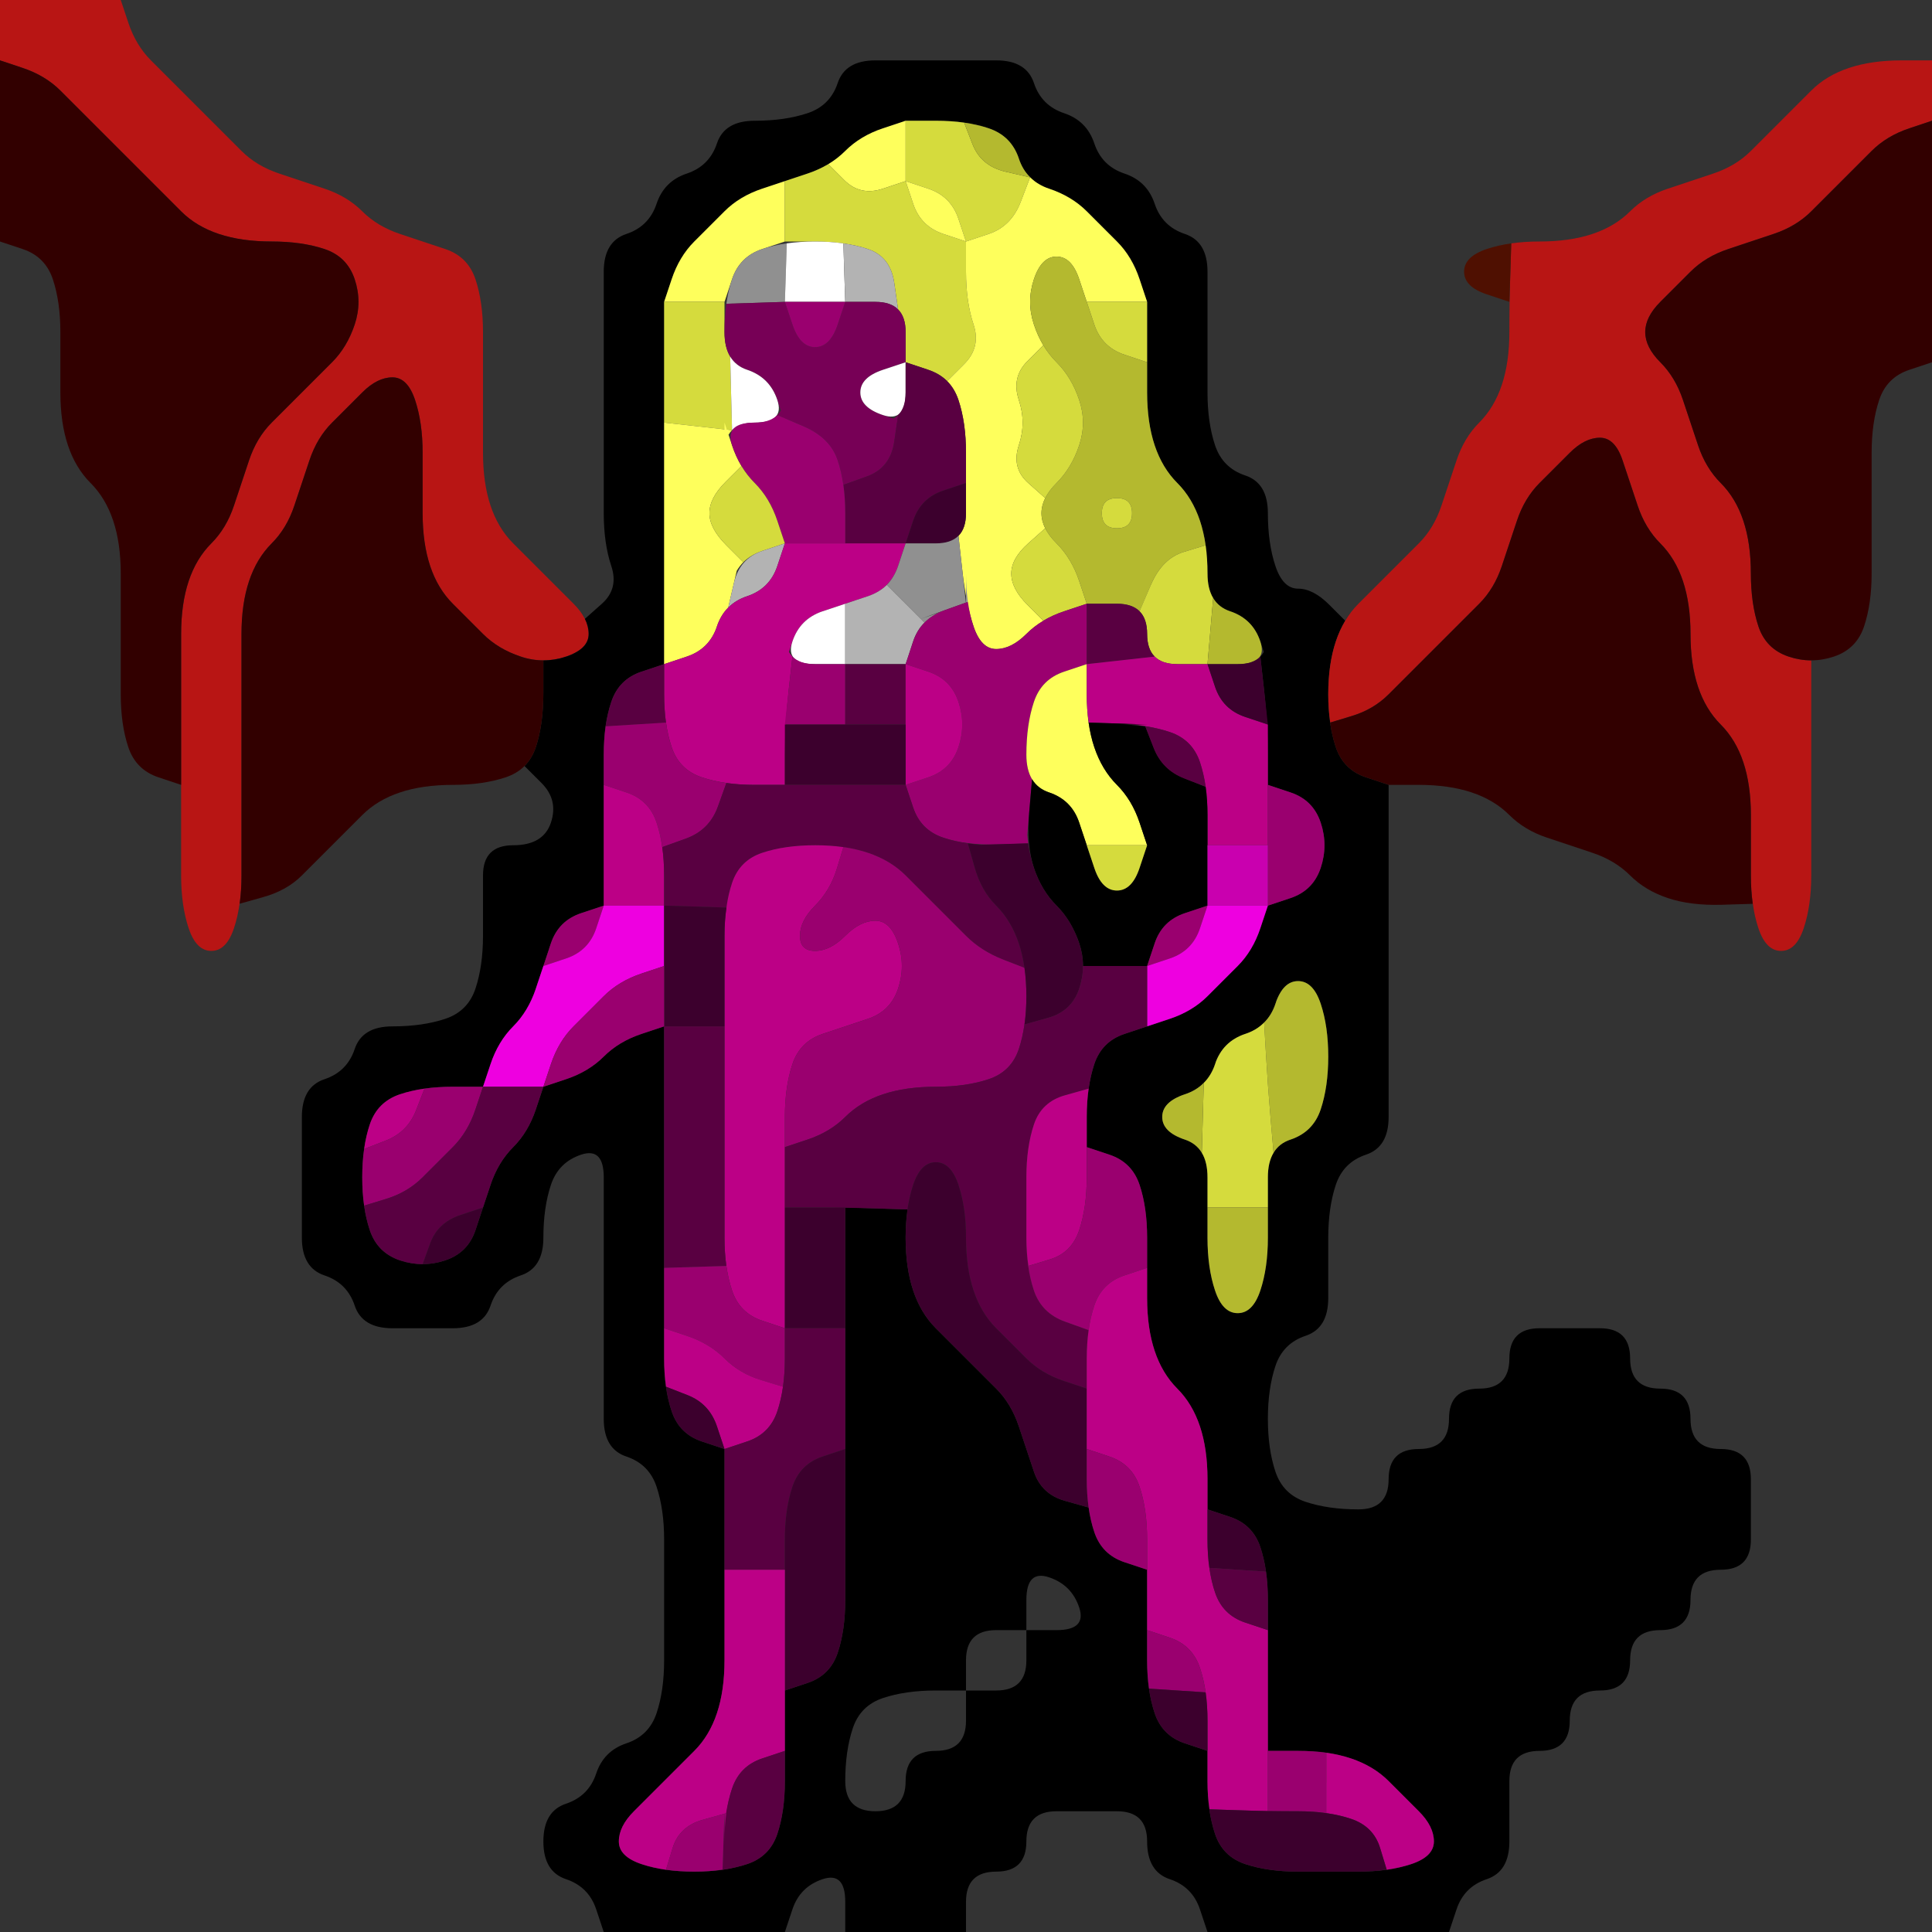<?xml version="1.0" encoding="UTF-8" standalone="no"?>
<!-- Created with Inkscape (http://www.inkscape.org/) -->

<svg
   xmlns:dc="http://purl.org/dc/elements/1.1/"
   xmlns:cc="http://creativecommons.org/ns#"
   xmlns:rdf="http://www.w3.org/1999/02/22-rdf-syntax-ns#"
   xmlns:svg="http://www.w3.org/2000/svg"
   xmlns="http://www.w3.org/2000/svg"
   xmlns:sodipodi="http://sodipodi.sourceforge.net/DTD/sodipodi-0.dtd"
   xmlns:inkscape="http://www.inkscape.org/namespaces/inkscape"
   version="1.1"
   id="svg7465"
   width="32"
   height="32"
   viewBox="0 0 32 32"
   sodipodi:docname="succubus.svg"
   inkscape:version="0.92.5 (2060ec1f9f, 2020-04-08)">
  <rect x="0" y="0" width="32" height="32" fill="#333333" stroke="none"/>
  <defs
     id="defs7469" />
  <sodipodi:namedview
     pagecolor="#ffffff"
     bordercolor="#666666"
     borderopacity="1"
     objecttolerance="10"
     gridtolerance="10"
     guidetolerance="10"
     inkscape:pageopacity="0"
     inkscape:pageshadow="2"
     inkscape:window-width="1920"
     inkscape:window-height="1118"
     id="namedview7467"
     showgrid="false"
     inkscape:zoom="7.375"
     inkscape:cx="16"
     inkscape:cy="16"
     inkscape:window-x="0"
     inkscape:window-y="24"
     inkscape:window-maximized="1"
     inkscape:current-layer="svg7465" />
  <g
     transform="translate(0 0)"
     id="g7687">
    <path
       style="fill:#b81514;fill-opacity:1"
       d="M 0,0.5 V 0 H 0.5 1 1.5 2 L 2.125,0.375 Q 2.25,0.75 2.5,1 2.75,1.25 3,1.5 3.25,1.75 3.5,2 3.75,2.25 4,2.5 4.25,2.75 4.625,2.875 5,3 5.375,3.125 5.75,3.25 6,3.5 6.25,3.75 6.625,3.875 7,4 7.375,4.125 7.75,4.25 7.875,4.625 8,5 8,5.5 8,6 8,6.5 8,7 8,7.5 8,8 8.125,8.375 8.25,8.75 8.5,9 8.75,9.25 9,9.5 9.25,9.75 9.5,10 q 0.25,0.25 0.25,0.5 0,0.25 -0.375,0.375 Q 9,11 8.625,10.875 8.25,10.75 8,10.5 7.75,10.25 7.5,10 7.25,9.75 7.125,9.375 7,9 7,8.5 7,8 7,7.5 7,7 6.875,6.625 6.75,6.25 6.5,6.25 6.25,6.25 6,6.5 5.75,6.75 5.5,7 5.25,7.25 5.125,7.625 5,8 4.875,8.375 4.75,8.75 4.5,9 4.25,9.25 4.125,9.625 4,10 4,10.5 q 0,0.5 0,1 0,0.5 0,1 0,0.5 0,1 0,0.5 0,1 Q 4,15 3.875,15.375 3.75,15.75 3.5,15.75 3.25,15.75 3.125,15.375 3,15 3,14.5 3,14 3,13.5 3,13 3,12.5 3,12 3,11.5 3,11 3,10.5 3,10 3.125,9.625 3.25,9.25 3.5,9 3.75,8.75 3.875,8.375 4,8 4.125,7.625 4.25,7.25 4.5,7 4.75,6.75 5,6.5 5.25,6.25 5.5,6 5.75,5.75 5.875,5.375 6,5 5.875,4.625 5.75,4.25 5.375,4.125 5,4 4.5,4 4,4 3.625,3.875 3.25,3.75 3,3.5 2.75,3.25 2.5,3 2.25,2.75 2,2.5 1.75,2.25 1.5,2 1.25,1.75 1,1.5 0.75,1.25 0.375,1.125 L 0,1 V 0.5"
       id="path7475" />
    <path
       style="fill:#000000;fill-opacity:0"
       d="M 2.125,0.375 2,0 H 2.5 3 3.5 4 4.5 5 5.5 6 6.5 7 7.5 8 8.5 9 9.5 10 10.5 11 11.5 12 12.5 13 13.5 14 14.5 15 15.5 16 16.5 17 17.5 18 18.5 19 19.5 20 20.5 21 21.5 22 22.5 23 23.5 24 24.5 25 25.5 26 26.5 27 27.5 28 28.5 29 29.5 30 30.5 31 31.5 32 V 0.5 1 H 31.5 Q 31,1 30.625,1.125 30.25,1.25 30,1.5 29.75,1.75 29.5,2 29.25,2.25 29,2.5 28.75,2.75 28.375,2.875 28,3 27.625,3.125 27.25,3.25 27,3.5 26.75,3.75 26.375,3.875 26,4 25.5,4 25,4 24.625,4.125 24.25,4.25 24.25,4.5 q 0,0.25 0.375,0.375 L 25,5 V 5.5 Q 25,6 24.875,6.375 24.75,6.75 24.5,7 24.25,7.25 24.125,7.625 24,8 23.875,8.375 23.75,8.75 23.5,9 23.25,9.25 23,9.5 22.75,9.75 22.5,10 L 22.25,10.25 22.438,10.062 22.625,9.875 22.5,10 q -0.125,0.125 -0.219,0.281 l -0.094,0.156 0.047,-0.078 0.047,-0.078 -0.266,-0.266 Q 21.75,9.75 21.5,9.75 21.25,9.75 21.125,9.375 21,9 21,8.5 21,8 20.625,7.875 20.25,7.75 20.125,7.375 20,7 20,6.5 20,6 20,5.5 20,5 20,4.5 20,4 19.625,3.875 19.25,3.75 19.125,3.375 19,3 18.625,2.875 18.25,2.75 18.125,2.375 18,2 17.625,1.875 17.25,1.75 17.125,1.375 17,1 16.5,1 16,1 15.5,1 15,1 14.5,1 14,1 13.875,1.375 13.75,1.75 13.375,1.875 13,2 12.5,2 12,2 11.875,2.375 11.75,2.75 11.375,2.875 11,3 10.875,3.375 10.75,3.75 10.375,3.875 10,4 10,4.5 q 0,0.5 0,1 0,0.5 0,1 0,0.5 0,1 0,0.5 0,1 Q 10,9 10.125,9.375 10.25,9.75 9.969,10 L 9.688,10.25 9.719,10.312 9.75,10.375 9.688,10.25 Q 9.625,10.125 9.5,10 L 9.375,9.875 9.562,10.062 9.75,10.25 9.5,10 Q 9.25,9.75 9,9.5 8.75,9.25 8.5,9 8.25,8.75 8.125,8.375 8,8 8,7.5 8,7 8,6.5 8,6 8,5.5 8,5 7.875,4.625 7.75,4.25 7.375,4.125 7,4 6.625,3.875 6.25,3.75 6,3.5 5.75,3.25 5.375,3.125 5,3 4.625,2.875 4.25,2.75 4,2.5 3.75,2.25 3.5,2 3.25,1.75 3,1.5 2.75,1.25 2.5,1 2.25,0.75 2.125,0.375 M 25,5.375 V 5 4.875 4.75 5 q 0,0.25 0,0.5 V 5.75 5.375"
       id="path7477" />
    <path
       style="fill:#320000;fill-opacity:1"
       d="M 0,1.5 V 1 L 0.375,1.125 Q 0.75,1.25 1,1.5 1.25,1.75 1.5,2 1.75,2.25 2,2.5 2.25,2.75 2.5,3 2.75,3.25 3,3.5 3.25,3.75 3.625,3.875 4,4 4.5,4 5,4 5.375,4.125 5.75,4.25 5.875,4.625 6,5 5.875,5.375 5.75,5.75 5.5,6 5.25,6.25 5,6.5 4.75,6.75 4.5,7 4.25,7.25 4.125,7.625 4,8 3.875,8.375 3.75,8.75 3.5,9 3.25,9.25 3.125,9.625 3,10 3,10.5 q 0,0.5 0,1 0,0.5 0,1 V 13 L 2.625,12.875 Q 2.25,12.75 2.125,12.375 2,12 2,11.5 2,11 2,10.5 2,10 2,9.5 2,9 1.875,8.625 1.75,8.25 1.5,8 1.25,7.75 1.125,7.375 1,7 1,6.5 1,6 1,5.5 1,5 0.875,4.625 0.75,4.25 0.375,4.125 L 0,4 V 3.5 3 2.5 2 1.5 M 3,13.125 V 13 12.625 12.25 12.5 q 0,0.25 0,0.5 v 0.25 -0.125"
       id="path7479" />
    <path
       style="fill:#000000;fill-opacity:1"
       d="M 13.875,1.375 Q 14,1 14.5,1 q 0.5,0 1,0 0.5,0 1,0 0.5,0 0.625,0.375 0.125,0.375 0.5,0.5 0.375,0.125 0.5,0.5 0.125,0.375 0.5,0.5 0.375,0.125 0.5,0.5 0.125,0.375 0.5,0.5 Q 20,4 20,4.5 q 0,0.5 0,1 0,0.5 0,1 0,0.5 0.125,0.875 0.125,0.375 0.5,0.5 Q 21,8 21,8.5 21,9 21.125,9.375 21.25,9.75 21.5,9.75 q 0.25,0 0.516,0.266 l 0.266,0.266 0.047,-0.078 L 22.375,10.125 22.281,10.281 Q 22.188,10.438 22.125,10.625 L 22.062,10.812 22.156,10.531 22.25,10.25 22.125,10.625 Q 22,11 22,11.5 q 0,0.5 0.125,0.875 0.125,0.375 0.5,0.5 L 23,13 v 0.5 q 0,0.5 0,1 0,0.5 0,1 0,0.5 0,1 0,0.5 0,1 0,0.5 0,1 0,0.5 -0.375,0.625 -0.375,0.125 -0.5,0.5 Q 22,20 22,20.5 q 0,0.5 0,1 0,0.5 -0.375,0.625 -0.375,0.125 -0.5,0.5 Q 21,23 21,23.5 q 0,0.5 0.125,0.875 0.125,0.375 0.5,0.5 Q 22,25 22.5,25 23,25 23,24.5 23,24 23.5,24 24,24 24,23.5 24,23 24.5,23 25,23 25,22.5 25,22 25.5,22 q 0.5,0 1,0 0.5,0 0.5,0.5 0,0.5 0.5,0.5 0.5,0 0.5,0.5 0,0.5 0.5,0.5 0.5,0 0.5,0.5 0,0.5 0,1 Q 29,26 28.5,26 28,26 28,26.5 28,27 27.5,27 27,27 27,27.5 27,28 26.5,28 26,28 26,28.5 26,29 25.5,29 25,29 25,29.5 q 0,0.5 0,1 0,0.5 -0.375,0.625 -0.375,0.125 -0.5,0.5 L 24,32 H 23.5 23 22.5 22 21.5 21 20.5 20 L 19.875,31.625 Q 19.75,31.25 19.375,31.125 19,31 19,30.5 19,30 18.5,30 18,30 17.5,30 17,30 17,30.5 17,31 16.5,31 16,31 16,31.5 V 32 H 15.5 15 14.5 14 v -0.5 q 0,-0.5 -0.375,-0.375 -0.375,0.125 -0.5,0.5 L 13,32 H 12.5 12 11.5 11 10.5 10 L 9.875,31.625 Q 9.75,31.25 9.375,31.125 9,31 9,30.5 9,30 9.375,29.875 9.75,29.75 9.875,29.375 10,29 10.375,28.875 10.75,28.75 10.875,28.375 11,28 11,27.5 q 0,-0.5 0,-1 0,-0.5 0,-1 0,-0.5 -0.125,-0.875 -0.125,-0.375 -0.5,-0.5 Q 10,24 10,23.5 q 0,-0.5 0,-1 0,-0.5 0,-1 0,-0.5 0,-1 0,-0.5 0,-1 Q 10,19 9.625,19.125 9.25,19.25 9.125,19.625 9,20 9,20.5 9,21 8.625,21.125 8.25,21.25 8.125,21.625 8,22 7.5,22 7,22 6.5,22 6,22 5.875,21.625 5.75,21.25 5.375,21.125 5,21 5,20.5 5,20 5,19.5 5,19 5,18.5 5,18 5.375,17.875 5.75,17.75 5.875,17.375 6,17 6.5,17 7,17 7.375,16.875 7.75,16.75 7.875,16.375 8,16 8,15.5 8,15 8,14.5 8,14 8.5,14 9,14 9.125,13.625 9.25,13.25 8.969,12.969 L 8.688,12.688 8.625,12.75 8.562,12.812 8.688,12.688 Q 8.812,12.562 8.875,12.375 L 8.938,12.188 8.844,12.469 8.75,12.75 8.875,12.375 Q 9,12 9,11.469 V 10.938 H 8.906 8.812 9 q 0.188,0 0.375,-0.062 L 9.562,10.812 9.281,10.906 9,11 9.375,10.875 Q 9.75,10.75 9.75,10.5 V 10.25 10.438 10.625 10.5 q 0,-0.125 -0.062,-0.25 L 9.625,10.125 9.656,10.188 9.688,10.25 9.969,10 Q 10.25,9.75 10.125,9.375 10,9 10,8.5 10,8 10,7.5 10,7 10,6.5 10,6 10,5.5 10,5 10,4.5 10,4 10.375,3.875 10.75,3.75 10.875,3.375 11,3 11.375,2.875 11.75,2.75 11.875,2.375 12,2 12.5,2 13,2 13.375,1.875 13.75,1.75 13.875,1.375 M 14.5,30 Q 15,30 15,29.5 15,29 15.5,29 16,29 16,28.5 V 28 h -0.5 q -0.5,0 -0.875,0.125 -0.375,0.125 -0.5,0.5 Q 14,29 14,29.5 14,30 14.5,30 M 16,27.5 V 28 h 0.5 Q 17,28 17,27.5 V 27 H 16.5 Q 16,27 16,27.5 m 1,-1 V 27 h 0.5 q 0.5,0 0.375,-0.375 -0.125,-0.375 -0.5,-0.5 Q 17,26 17,26.5 M 22.5,31 Q 23,31 23.375,30.875 23.75,30.75 23.75,30.5 23.75,30.25 23.5,30 23.25,29.75 23,29.5 22.75,29.25 22.375,29.125 22,29 21.5,29 H 21 v -0.5 q 0,-0.5 0,-1 0,-0.5 0,-1 0,-0.5 -0.125,-0.875 -0.125,-0.375 -0.5,-0.5 L 20,25 V 24.5 Q 20,24 19.875,23.625 19.75,23.25 19.5,23 19.25,22.75 19.125,22.375 19,22 19,21.5 q 0,-0.5 0,-1 0,-0.5 -0.125,-0.875 -0.125,-0.375 -0.5,-0.5 L 18,19 v -0.5 q 0,-0.5 0.125,-0.875 0.125,-0.375 0.5,-0.5 Q 19,17 19.375,16.875 19.75,16.75 20,16.5 20.25,16.25 20.5,16 20.75,15.75 20.875,15.375 L 21,15 21.375,14.875 q 0.375,-0.125 0.5,-0.5 0.125,-0.375 0,-0.75 -0.125,-0.375 -0.5,-0.5 L 21,13 V 12.5 Q 21,12 20.938,11.438 L 20.875,10.875 20.812,10.938 20.75,11 20.875,10.875 Q 21,10.75 21,10.5 V 10.25 10.625 11 L 20.875,10.625 Q 20.75,10.25 20.375,10.125 20,10 20,9.5 20,9 19.875,8.625 19.75,8.25 19.5,8 19.25,7.75 19.125,7.375 19,7 19,6.5 19,6 19,5.5 V 5 L 18.875,4.625 Q 18.75,4.25 18.5,4 18.25,3.75 18,3.5 17.75,3.25 17.375,3.125 17,3 16.875,2.625 16.75,2.25 16.375,2.125 16,2 15.5,2 H 15 L 14.625,2.125 Q 14.25,2.25 14,2.5 13.75,2.75 13.375,2.875 L 13,3 12.625,3.125 Q 12.25,3.25 12,3.5 11.75,3.75 11.5,4 11.25,4.25 11.125,4.625 L 11,5 v 0.5 q 0,0.5 0,1 V 7 7.5 q 0,0.5 0,1 0,0.5 0,1 0,0.5 0,1 V 11 l -0.375,0.125 q -0.375,0.125 -0.5,0.5 Q 10,12 10,12.5 q 0,0.5 0,1 0,0.5 0,1 V 15 L 9.625,15.125 Q 9.25,15.25 9.125,15.625 9,16 8.875,16.375 8.75,16.75 8.5,17 8.25,17.25 8.125,17.625 L 8,18 H 7.5 Q 7,18 6.625,18.125 6.25,18.25 6.125,18.625 6,19 6,19.5 q 0,0.5 0.125,0.875 0.125,0.375 0.5,0.5 0.375,0.125 0.75,0 0.375,-0.125 0.5,-0.5 Q 8,20 8.125,19.625 8.25,19.25 8.5,19 8.75,18.75 8.875,18.375 L 9,18 9.375,17.875 Q 9.75,17.75 10,17.5 10.25,17.25 10.625,17.125 L 11,17 v 0.5 q 0,0.5 0,1 0,0.5 0,1 0,0.5 0,1 0,0.5 0,1 0,0.5 0,1 0,0.5 0.125,0.875 0.125,0.375 0.5,0.5 L 12,24 v 0.5 q 0,0.5 0,1 0,0.5 0,1 0,0.5 0,1 0,0.5 -0.125,0.875 Q 11.75,28.75 11.5,29 q -0.25,0.25 -0.5,0.5 -0.25,0.25 -0.5,0.5 -0.25,0.25 -0.25,0.5 0,0.25 0.375,0.375 Q 11,31 11.5,31 q 0.5,0 0.875,-0.125 0.375,-0.125 0.5,-0.5 Q 13,30 13,29.5 13,29 13,28.5 V 28 l 0.375,-0.125 q 0.375,-0.125 0.5,-0.5 Q 14,27 14,26.5 q 0,-0.5 0,-1 0,-0.5 0,-1 0,-0.5 0,-1 0,-0.5 0,-1 0,-0.5 0,-1 0,-0.5 0,-1 V 20 l 0.516,0.016 0.516,0.016 0.016,-0.109 0.016,-0.109 -0.031,0.219 Q 15,20.25 15,20.5 V 20.75 20.375 20 20.5 q 0,0.5 0.125,0.875 0.125,0.375 0.375,0.625 0.25,0.25 0.5,0.5 0.25,0.25 0.5,0.5 0.25,0.25 0.375,0.625 0.125,0.375 0.25,0.75 0.125,0.375 0.516,0.484 L 18.031,24.969 18.016,24.859 18,24.75 18.031,24.969 Q 18.062,25.188 18.125,25.375 L 18.188,25.562 18.094,25.281 18,25 l 0.125,0.375 q 0.125,0.375 0.5,0.5 L 19,26 v 0.5 q 0,0.5 0,1 0,0.5 0.125,0.875 0.125,0.375 0.5,0.5 L 20,29 v 0.5 q 0,0.5 0.125,0.875 0.125,0.375 0.5,0.5 Q 21,31 21.5,31 q 0.5,0 1,0 M 21,28.625 V 29 29.125 29.25 29 q 0,-0.25 0,-0.5 v -0.25 0.375 m -1,-4 V 25 25.125 25.25 25 q 0,-0.25 0,-0.5 v -0.25 0.375 m 0.125,-3.25 q 0.125,0.375 0.375,0.375 0.25,0 0.375,-0.375 Q 21,21 21,20.5 q 0,-0.5 0,-1 0,-0.5 0.375,-0.625 0.375,-0.125 0.5,-0.5 Q 22,18 22,17.5 22,17 21.875,16.625 21.75,16.25 21.5,16.25 q -0.25,0 -0.375,0.375 -0.125,0.375 -0.5,0.5 -0.375,0.125 -0.5,0.5 Q 20,18 19.625,18.125 19.25,18.25 19.25,18.5 q 0,0.25 0.375,0.375 Q 20,19 20,19.5 q 0,0.5 0,1 0,0.5 0.125,0.875 M 18,18.625 V 19 19.125 19.25 19 q 0,-0.25 0,-0.5 v -0.25 0.375 m 3,-6 V 13 13.125 13.25 13 q 0,-0.25 0,-0.5 v -0.25 0.375 m -8,15.25 V 28 28.375 28.75 28.5 q 0,-0.25 0,-0.5 v -0.25 0.125 M 14.375,20 H 14 13.875 13.75 14 q 0.25,0 0.5,0 h 0.25 -0.375 M 19,26.375 V 26 25.875 25.75 26 q 0,0.25 0,0.5 v 0.25 -0.375 m 1,3 V 29 28.875 28.75 29 q 0,0.25 0,0.5 v 0.25 -0.375"
       id="path7481" />
    <path
       style="fill:#b81514;fill-opacity:1"
       d="M 30,1.5 Q 30.25,1.25 30.625,1.125 31,1 31.5,1 H 32 V 1.5 2 L 31.625,2.125 Q 31.25,2.25 31,2.5 30.75,2.75 30.5,3 30.25,3.25 30,3.5 29.75,3.75 29.375,3.875 29,4 28.625,4.125 28.25,4.25 28,4.5 27.75,4.75 27.5,5 27.25,5.25 27.25,5.5 27.25,5.75 27.5,6 27.75,6.25 27.875,6.625 28,7 28.125,7.375 28.25,7.75 28.5,8 28.75,8.25 28.875,8.625 29,9 29,9.5 q 0,0.5 0.125,0.875 0.125,0.375 0.5,0.5 L 30,11 29.719,10.906 29.438,10.812 29.625,10.875 Q 29.812,10.938 30,10.938 H 30.188 30.094 30 v 0.531 Q 30,12 30,12.5 q 0,0.5 0,1 0,0.5 0,1 0,0.5 -0.125,0.875 -0.125,0.375 -0.375,0.375 -0.25,0 -0.375,-0.375 Q 29,15 29,14.5 29,14 29,13.5 29,13 28.875,12.625 28.75,12.25 28.5,12 28.25,11.75 28.125,11.375 28,11 28,10.5 28,10 27.875,9.625 27.75,9.25 27.5,9 27.25,8.75 27.125,8.375 27,8 26.875,7.625 26.75,7.25 26.5,7.25 26.25,7.25 26,7.5 25.75,7.75 25.5,8 25.25,8.25 25.125,8.625 25,9 24.875,9.375 24.75,9.75 24.5,10 q -0.25,0.25 -0.5,0.5 -0.25,0.25 -0.5,0.5 -0.25,0.25 -0.5,0.5 -0.25,0.25 -0.609,0.359 l -0.359,0.109 0.016,0.109 0.016,0.109 -0.031,-0.219 Q 22,11.75 22,11.5 V 11.25 11.625 12 11.5 Q 22,11 22.125,10.625 22.25,10.25 22.5,10 22.75,9.75 23,9.5 23.25,9.25 23.5,9 23.75,8.75 23.875,8.375 24,8 24.125,7.625 24.25,7.25 24.5,7 24.75,6.75 24.875,6.375 25,6 25,5.5 25,5 25.016,4.516 L 25.031,4.031 24.922,4.047 24.812,4.062 25.031,4.031 Q 25.25,4 25.5,4 H 25.75 25.375 25 25.5 Q 26,4 26.375,3.875 26.75,3.75 27,3.5 27.25,3.25 27.625,3.125 28,3 28.375,2.875 28.75,2.75 29,2.5 29.25,2.25 29.5,2 29.75,1.75 30,1.5"
       id="path7483" />
    <path
       style="fill:#feff5c;fill-opacity:1"
       d="M 14,2.5 Q 14.25,2.25 14.625,2.125 L 15,2 V 2.5 3 L 14.625,3.125 Q 14.25,3.25 13.984,2.984 L 13.719,2.719 13.641,2.766 13.562,2.812 13.719,2.719 Q 13.875,2.625 14,2.5 L 14.125,2.375 13.938,2.562 13.75,2.75 14,2.5"
       id="path7485" />
    <path
       style="fill:#d5db3d;fill-opacity:1"
       d="M 15,2.5 V 2 H 15.5 16 15.625 15.25 15.5 q 0.25,0 0.469,0.031 L 16.188,2.062 16.078,2.047 15.969,2.031 16.109,2.391 Q 16.25,2.75 16.656,2.844 L 17.062,2.938 16.906,3.344 Q 16.75,3.75 16.375,3.875 L 16,4 15.875,3.625 Q 15.75,3.25 15.375,3.125 L 15,3 V 2.5"
       id="path7487" />
    <path
       style="fill:#b4b92f;fill-opacity:1"
       d="M 16.109,2.391 15.969,2.031 15.859,2.016 15.75,2 15.969,2.031 Q 16.188,2.062 16.375,2.125 L 16.562,2.188 16.281,2.094 16,2 16.375,2.125 q 0.375,0.125 0.5,0.5 L 17,3 16.906,2.719 16.812,2.438 16.875,2.625 q 0.062,0.188 0.188,0.312 l 0.125,0.125 L 17.125,3 17.062,2.938 16.656,2.844 Q 16.25,2.75 16.109,2.391"
       id="path7489" />
    <path
       style="fill:#320000;fill-opacity:1"
       d="M 31,2.5 Q 31.25,2.25 31.625,2.125 L 32,2 V 2.5 3 3.5 4 4.5 5 5.5 6 L 31.625,6.125 Q 31.25,6.25 31.125,6.625 31,7 31,7.5 q 0,0.5 0,1 0,0.5 0,1 0,0.5 -0.125,0.875 -0.125,0.375 -0.5,0.5 -0.375,0.125 -0.75,0 -0.375,-0.125 -0.5,-0.5 Q 29,10 29,9.5 29,9 28.875,8.625 28.75,8.25 28.5,8 28.25,7.75 28.125,7.375 28,7 27.875,6.625 27.75,6.25 27.5,6 27.25,5.75 27.25,5.5 27.25,5.25 27.5,5 27.75,4.75 28,4.5 28.25,4.25 28.625,4.125 29,4 29.375,3.875 29.75,3.75 30,3.5 30.25,3.25 30.5,3 30.75,2.75 31,2.5"
       id="path7491" />
    <path
       style="fill:#feff5c;fill-opacity:1"
       d="M 12,3.5 Q 12.25,3.25 12.625,3.125 L 13,3 V 3.5 4 l -0.375,0.125 q -0.375,0.125 -0.5,0.5 L 12,5 H 11.5 11 L 11.125,4.625 Q 11.25,4.25 11.5,4 11.75,3.75 12,3.5"
       id="path7493" />
    <path
       style="fill:#d5db3d;fill-opacity:1"
       d="M 13,3.5 V 3 L 13.375,2.875 13.75,2.75 13.469,2.844 13.188,2.938 13.375,2.875 Q 13.562,2.812 13.719,2.719 L 13.875,2.625 13.797,2.672 13.719,2.719 13.984,2.984 Q 14.25,3.25 14.625,3.125 L 15,3 15.125,3.375 q 0.125,0.375 0.5,0.5 L 16,4 V 4.5 Q 16,5 16.125,5.375 16.25,5.75 15.969,6.031 L 15.688,6.312 15.75,6.375 15.812,6.438 15.688,6.312 Q 15.562,6.188 15.375,6.125 L 15.188,6.062 15.469,6.156 15.75,6.25 15.375,6.125 15,6 V 5.5 5 5.375 5.75 5.5 Q 15,5.25 14.875,5.125 L 14.75,5 14.812,5.062 14.875,5.125 14.812,4.688 Q 14.75,4.25 14.375,4.125 14,4 13.5,4 H 13 V 3.5"
       id="path7495" />
    <path
       style="fill:#feff5c;fill-opacity:1"
       d="M 15.125,3.375 15,3 15.375,3.125 q 0.375,0.125 0.5,0.5 L 16,4 15.625,3.875 q -0.375,-0.125 -0.5,-0.5"
       id="path7497" />
    <path
       style="fill:#feff5c;fill-opacity:1"
       d="M 16.906,3.344 17.062,2.938 17,2.875 16.938,2.812 l 0.125,0.125 q 0.125,0.125 0.312,0.188 L 17.562,3.188 17.281,3.094 17,3 17.375,3.125 Q 17.75,3.25 18,3.5 18.25,3.75 18.5,4 18.75,4.25 18.875,4.625 L 19,5 H 18.5 18 L 17.875,4.625 Q 17.75,4.25 17.5,4.25 17.25,4.25 17.125,4.625 17,5 17.125,5.375 L 17.25,5.75 17.156,5.469 17.062,5.188 17.125,5.375 q 0.062,0.188 0.156,0.344 L 17.375,5.875 17.328,5.797 17.281,5.719 17.016,5.984 Q 16.75,6.25 16.875,6.625 17,7 16.875,7.375 16.75,7.75 17.031,8 L 17.312,8.25 17.344,8.188 17.375,8.125 17.312,8.25 Q 17.25,8.375 17.25,8.5 V 8.625 8.438 8.25 8.5 8.75 8.562 8.375 8.5 q 0,0.125 0.062,0.25 L 17.375,8.875 17.344,8.812 17.312,8.75 17.031,9 Q 16.75,9.25 16.75,9.5 q 0,0.25 0.266,0.516 l 0.266,0.266 0.078,-0.047 0.078,-0.047 -0.156,0.094 Q 17.125,10.375 17,10.5 L 16.875,10.625 17.062,10.438 17.25,10.25 17,10.5 q -0.25,0.25 -0.5,0.25 -0.25,0 -0.375,-0.375 Q 16,10 15.938,9.438 L 15.875,8.875 15.812,8.938 15.75,9 15.875,8.875 Q 16,8.75 16,8.5 V 8.25 8.625 9 8.5 Q 16,8 16,7.5 16,7 15.875,6.625 L 15.75,6.25 15.844,6.531 15.938,6.812 15.875,6.625 Q 15.812,6.438 15.688,6.312 L 15.562,6.188 15.625,6.25 15.688,6.312 15.969,6.031 Q 16.25,5.75 16.125,5.375 16,5 16,4.5 V 4 L 16.375,3.875 Q 16.75,3.75 16.906,3.344"
       id="path7499" />
    <path
       style="fill:#000000;fill-opacity:0"
       d="M 0,4.5 V 4 L 0.375,4.125 Q 0.75,4.25 0.875,4.625 1,5 1,5.5 1,6 1,6.5 1,7 1.125,7.375 1.25,7.75 1.5,8 1.75,8.25 1.875,8.625 2,9 2,9.5 q 0,0.5 0,1 0,0.5 0,1 0,0.5 0.125,0.875 0.125,0.375 0.5,0.5 L 3,13 v 0.5 q 0,0.5 0,1 0,0.5 0.125,0.875 0.125,0.375 0.375,0.375 0.25,0 0.375,-0.375 L 4,15 3.906,15.281 3.812,15.562 3.875,15.375 Q 3.938,15.188 3.969,14.969 L 4,14.75 3.984,14.859 3.969,14.969 4.359,14.859 Q 4.75,14.75 5,14.5 5.25,14.25 5.5,14 5.75,13.75 6,13.5 6.25,13.25 6.625,13.125 7,13 7.5,13 8,13 8.375,12.875 L 8.75,12.75 8.469,12.844 8.188,12.938 8.375,12.875 Q 8.562,12.812 8.688,12.688 L 8.812,12.562 8.75,12.625 8.688,12.688 8.969,12.969 Q 9.25,13.25 9.125,13.625 9,14 8.5,14 8,14 8,14.5 8,15 8,15.5 8,16 7.875,16.375 7.75,16.75 7.375,16.875 7,17 6.5,17 6,17 5.875,17.375 5.75,17.75 5.375,17.875 5,18 5,18.5 q 0,0.5 0,1 0,0.5 0,1 0,0.5 0.375,0.625 0.375,0.125 0.5,0.5 Q 6,22 6.5,22 7,22 7.5,22 8,22 8.125,21.625 8.25,21.25 8.625,21.125 9,21 9,20.5 9,20 9.125,19.625 9.25,19.25 9.625,19.125 10,19 10,19.5 q 0,0.5 0,1 0,0.5 0,1 0,0.5 0,1 0,0.5 0,1 0,0.5 0.375,0.625 0.375,0.125 0.5,0.5 Q 11,25 11,25.5 q 0,0.5 0,1 0,0.5 0,1 0,0.5 -0.125,0.875 -0.125,0.375 -0.5,0.5 Q 10,29 9.875,29.375 9.75,29.75 9.375,29.875 9,30 9,30.5 q 0,0.5 0.375,0.625 0.375,0.125 0.5,0.5 L 10,32 H 9.5 9 8.5 8 7.5 7 6.5 6 5.5 5 4.5 4 3.5 3 2.5 2 1.5 1 0.5 0 V 31.5 31 30.5 30 29.5 29 28.5 28 27.5 27 26.5 26 25.5 25 24.5 24 23.5 23 22.5 22 21.5 21 20.5 20 19.5 19 18.5 18 17.5 17 16.5 16 15.5 15 14.5 14 13.5 13 12.5 12 11.5 11 10.5 10 9.5 9 8.5 8 7.5 7 6.5 6 5.5 5 4.5 m 3,8.875 V 13 12.875 12.75 13 q 0,0.25 0,0.5 v 0.25 -0.375"
       id="path7501" />
    <path
       style="fill:#909090;fill-opacity:1"
       d="m 12.125,4.625 q 0.125,-0.375 0.5,-0.5 L 13,4 12.719,4.094 12.438,4.188 12.625,4.125 Q 12.812,4.062 13.031,4.031 L 13.25,4 13.141,4.016 13.031,4.031 13.016,4.516 13,5 12.516,5.016 12.031,5.031 12.016,5.141 12,5.25 12.031,5.031 Q 12.062,4.812 12.125,4.625 L 12.188,4.438 12.094,4.719 12,5 12.125,4.625"
       id="path7503" />
    <path
       style="fill:#ffffff;fill-opacity:1"
       d="M 13.016,4.516 13.031,4.031 12.922,4.047 12.812,4.062 13.031,4.031 Q 13.25,4 13.5,4 H 13.75 13.375 13 13.5 14 13.625 13.25 13.5 q 0.25,0 0.469,0.031 L 14.188,4.062 14.078,4.047 13.969,4.031 13.984,4.516 14,5 H 13.5 13 l 0.016,-0.484"
       id="path7505" />
    <path
       style="fill:#b3b3b3;fill-opacity:1"
       d="M 13.984,4.516 13.969,4.031 13.859,4.016 13.75,4 13.969,4.031 Q 14.188,4.062 14.375,4.125 L 14.562,4.188 14.281,4.094 14,4 14.375,4.125 Q 14.75,4.25 14.812,4.688 L 14.875,5.125 14.938,5.188 15,5.25 14.875,5.125 Q 14.75,5 14.5,5 H 14.25 14.625 15 14.5 14 l -0.016,-0.484"
       id="path7507" />
    <path
       style="fill:#b4b92f;fill-opacity:1"
       d="M 17.125,4.625 Q 17.25,4.25 17.5,4.25 q 0.25,0 0.375,0.375 L 18,5 18.125,5.375 q 0.125,0.375 0.5,0.5 L 19,6 V 6.5 Q 19,7 19.125,7.375 19.25,7.75 19.5,8 19.75,8.25 19.875,8.625 L 20,9 19.906,8.719 19.812,8.438 19.875,8.625 q 0.062,0.188 0.094,0.406 L 20,9.25 19.984,9.141 19.969,9.031 19.609,9.141 Q 19.25,9.25 19.062,9.688 L 18.875,10.125 18.938,10.188 19,10.25 18.875,10.125 Q 18.75,10 18.5,10 H 18.25 18.625 19 18.5 18 L 17.875,9.625 Q 17.75,9.25 17.5,9 17.25,8.75 17.25,8.5 17.25,8.25 17.5,8 17.75,7.75 17.875,7.375 18,7 17.875,6.625 17.75,6.25 17.5,6 17.25,5.75 17.125,5.375 17,5 17.125,4.625 M 18.25,8.5 q 0,0.25 0.25,0.25 0.25,0 0.25,-0.25 0,-0.25 -0.25,-0.25 -0.25,0 -0.25,0.25 M 19,6.375 V 6 5.875 5.75 6 q 0,0.25 0,0.5 V 6.75 6.375"
       id="path7509" />
    <path
       style="fill:#4f1001;fill-opacity:1"
       d="m 24.25,4.5 q 0,-0.25 0.375,-0.375 L 25,4 24.719,4.094 24.438,4.188 24.625,4.125 Q 24.812,4.062 25.031,4.031 L 25.25,4 25.141,4.016 25.031,4.031 25.016,4.516 25,5 24.625,4.875 Q 24.25,4.75 24.25,4.5 M 25,5.125 V 5 4.625 4.25 4.5 Q 25,4.75 25,5 V 5.25 5.125"
       id="path7511" />
    <path
       style="fill:#d5db3d;fill-opacity:1"
       d="M 11,5.5 V 5 H 11.5 12 V 5.5 6 5.625 5.25 5.5 q 0,0.25 0.094,0.406 L 12.188,6.062 12.141,5.984 12.094,5.906 12.109,6.516 12.125,7.125 11.562,7.062 11,7 V 6.5 q 0,-0.5 0,-1"
       id="path7513" />
    <path
       style="fill:#770056;fill-opacity:1"
       d="M 12,5.5 V 5 5.375 5.75 5.5 Q 12,5.25 12.031,5.031 L 12.062,4.812 12.047,4.922 12.031,5.031 12.516,5.016 13,5 13.125,5.375 Q 13.25,5.75 13.5,5.75 q 0.25,0 0.375,-0.375 L 14,5 h 0.5 Q 15,5 15,5.5 V 6 L 14.625,6.125 Q 14.25,6.25 14.25,6.5 q 0,0.25 0.375,0.375 L 15,7 H 14.625 14.25 14.5 q 0.25,0 0.375,-0.125 L 15,6.75 14.938,6.812 14.875,6.875 14.812,7.312 Q 14.75,7.75 14.359,7.891 L 13.969,8.031 13.984,8.141 14,8.25 13.969,8.031 Q 13.938,7.812 13.875,7.625 L 13.812,7.438 13.906,7.719 14,8 13.875,7.625 Q 13.75,7.25 13.312,7.062 L 12.875,6.875 12.812,6.938 12.75,7 12.875,6.875 Q 13,6.75 13,6.5 V 6.25 6.625 7 L 12.875,6.625 Q 12.75,6.25 12.375,6.125 12,6 12,5.5"
       id="path7515" />
    <path
       style="fill:#9a006f;fill-opacity:1"
       d="M 13.125,5.375 13,5 H 13.5 14 L 13.875,5.375 Q 13.75,5.75 13.5,5.75 q -0.25,0 -0.375,-0.375"
       id="path7517" />
    <path
       style="fill:#d5db3d;fill-opacity:1"
       d="M 18.125,5.375 18,5 H 18.5 19 V 5.5 6 L 18.625,5.875 Q 18.25,5.75 18.125,5.375 M 19,6.125 V 6 5.625 5.25 5.5 Q 19,5.75 19,6 V 6.25 6.125"
       id="path7519" />
    <path
       style="fill:#320000;fill-opacity:1"
       d="M 6,6.5 Q 6.25,6.25 6.5,6.25 6.75,6.25 6.875,6.625 7,7 7,7.5 7,8 7,8.5 7,9 7.125,9.375 7.25,9.75 7.5,10 7.75,10.25 8,10.5 8.25,10.75 8.625,10.875 L 9,11 8.719,10.906 8.438,10.812 8.625,10.875 Q 8.812,10.938 9,10.938 H 9.188 9.094 9 v 0.531 Q 9,12 8.875,12.375 8.75,12.75 8.375,12.875 8,13 7.5,13 7,13 6.625,13.125 6.25,13.25 6,13.5 5.75,13.75 5.5,14 5.25,14.25 5,14.5 4.75,14.75 4.359,14.859 L 3.969,14.969 3.953,15.078 3.938,15.188 3.969,14.969 Q 4,14.75 4,14.5 V 14.25 14.625 15 14.5 Q 4,14 4,13.5 4,13 4,12.5 4,12 4,11.5 4,11 4,10.5 4,10 4.125,9.625 4.25,9.25 4.5,9 4.75,8.75 4.875,8.375 5,8 5.125,7.625 5.25,7.25 5.5,7 5.75,6.75 6,6.5"
       id="path7521" />
    <path
       style="fill:#ffffff;fill-opacity:1"
       d="M 12.109,6.516 12.094,5.906 12.047,5.828 12,5.75 12.094,5.906 Q 12.188,6.062 12.375,6.125 L 12.562,6.188 12.281,6.094 12,6 12.375,6.125 q 0.375,0.125 0.5,0.5 Q 13,7 12.5,7 H 12 12.375 12.75 12.5 Q 12.25,7 12.125,7.125 L 12,7.25 12.062,7.188 12.125,7.125 12.109,6.516"
       id="path7523" />
    <path
       style="fill:#ffffff;fill-opacity:1"
       d="m 14.25,6.5 q 0,-0.25 0.375,-0.375 L 15,6 V 6.5 Q 15,7 14.625,6.875 14.25,6.75 14.25,6.5"
       id="path7525" />
    <path
       style="fill:#590041;fill-opacity:1"
       d="M 15,6.5 V 6 l 0.375,0.125 q 0.375,0.125 0.5,0.5 Q 16,7 16,7.5 V 8 l -0.375,0.125 q -0.375,0.125 -0.5,0.5 L 15,9 H 14.5 14 V 8.5 8 8.375 8.75 8.5 Q 14,8.25 13.969,8.031 L 13.938,7.812 13.953,7.922 13.969,8.031 14.359,7.891 Q 14.75,7.75 14.812,7.312 L 14.875,6.875 14.812,6.938 14.75,7 14.875,6.875 Q 15,6.75 15,6.5 V 6.25 6.625 7 6.5 M 13.875,9 H 14 14.375 14.75 14.5 Q 14.25,9 14,9 h -0.25 0.125 M 16,8.125 V 8 7.625 7.25 7.5 Q 16,7.75 16,8 V 8.25 8.125"
       id="path7527" />
    <path
       style="fill:#d5db3d;fill-opacity:1"
       d="M 16.875,6.625 Q 16.75,6.25 17.016,5.984 L 17.281,5.719 17.234,5.641 17.188,5.562 17.281,5.719 Q 17.375,5.875 17.5,6 L 17.625,6.125 17.438,5.938 17.25,5.75 17.5,6 Q 17.75,6.25 17.875,6.625 18,7 17.875,7.375 17.75,7.75 17.5,8 L 17.25,8.25 17.438,8.062 17.625,7.875 17.5,8 Q 17.375,8.125 17.312,8.25 L 17.25,8.375 17.281,8.312 17.312,8.25 17.031,8 Q 16.75,7.75 16.875,7.375 17,7 16.875,6.625"
       id="path7529" />
    <path
       style="fill:#000000;fill-opacity:0"
       d="m 31.125,6.625 q 0.125,-0.375 0.5,-0.5 L 32,6 V 6.5 7 7.5 8 8.5 9 9.5 10 10.5 11 11.5 12 12.5 13 13.5 14 14.5 15 15.5 16 16.5 17 17.5 18 18.5 19 19.5 20 20.5 21 21.5 22 22.5 23 23.5 24 24.5 25 25.5 26 26.5 27 27.5 28 28.5 29 29.5 30 30.5 31 31.5 32 H 31.5 31 30.5 30 29.5 29 28.5 28 27.5 27 26.5 26 25.5 25 24.5 24 l 0.125,-0.375 q 0.125,-0.375 0.5,-0.5 Q 25,31 25,30.5 25,30 25,29.5 25,29 25.5,29 26,29 26,28.5 26,28 26.5,28 27,28 27,27.5 27,27 27.5,27 28,27 28,26.5 28,26 28.5,26 29,26 29,25.5 29,25 29,24.5 29,24 28.5,24 28,24 28,23.5 28,23 27.5,23 27,23 27,22.5 27,22 26.5,22 26,22 25.5,22 25,22 25,22.5 25,23 24.5,23 24,23 24,23.5 24,24 23.5,24 23,24 23,24.5 23,25 22.5,25 22,25 21.625,24.875 21.25,24.75 21.125,24.375 21,24 21,23.5 21,23 21.125,22.625 21.25,22.25 21.625,22.125 22,22 22,21.5 q 0,-0.5 0,-1 0,-0.5 0.125,-0.875 0.125,-0.375 0.5,-0.5 Q 23,19 23,18.5 q 0,-0.5 0,-1 0,-0.5 0,-1 0,-0.5 0,-1 0,-0.5 0,-1 0,-0.5 0,-1 V 13 h 0.5 Q 24,13 24.375,13.125 24.75,13.25 25,13.5 25.25,13.75 25.625,13.875 26,14 26.375,14.125 26.75,14.25 27,14.5 27.25,14.75 27.625,14.875 28,15 28.516,14.984 L 29.031,14.969 29.016,14.859 29,14.75 29.031,14.969 Q 29.062,15.188 29.125,15.375 L 29.188,15.562 29.094,15.281 29,15 l 0.125,0.375 q 0.125,0.375 0.375,0.375 0.25,0 0.375,-0.375 Q 30,15 30,14.5 q 0,-0.5 0,-1 0,-0.5 0,-1 0,-0.5 0,-1.031 V 10.938 H 29.906 29.812 30 q 0.188,0 0.375,-0.062 L 30.562,10.812 30.281,10.906 30,11 30.375,10.875 q 0.375,-0.125 0.5,-0.5 Q 31,10 31,9.5 31,9 31,8.5 31,8 31,7.5 31,7 31.125,6.625"
       id="path7531" />
    <path
       style="fill:#feff5c;fill-opacity:1"
       d="M 11,7.5 V 7 L 11.562,7.062 12.125,7.125 12.188,7.062 12.25,7 12.125,7.125 Q 12,7.25 12,7.5 V 7.75 7.375 7 L 12.125,7.375 12.25,7.75 12.156,7.469 12.062,7.188 12.125,7.375 q 0.062,0.188 0.156,0.344 L 12.375,7.875 12.328,7.797 12.281,7.719 12.016,7.984 Q 11.75,8.25 11.75,8.5 q 0,0.25 0.281,0.531 L 12.312,9.312 12.375,9.25 12.438,9.188 12.312,9.312 Q 12.188,9.438 12.125,9.625 L 12.062,9.812 12.156,9.531 12.25,9.25 12.156,9.656 12.062,10.062 12.125,10 l 0.062,-0.062 -0.125,0.125 q -0.125,0.125 -0.188,0.312 L 11.812,10.562 11.906,10.281 12,10 11.875,10.375 q -0.125,0.375 -0.5,0.5 L 11,11 v -0.5 q 0,-0.5 0,-1 0,-0.5 0,-1 0,-0.5 0,-1"
       id="path7533" />
    <path
       style="fill:#9a006f;fill-opacity:1"
       d="M 12.125,7.375 Q 12,7 12.5,7 H 13 12.625 12.25 12.5 q 0.25,0 0.375,-0.125 L 13,6.75 12.938,6.812 12.875,6.875 13.312,7.062 Q 13.75,7.25 13.875,7.625 14,8 14,8.5 V 9 H 13.5 13 L 12.875,8.625 Q 12.75,8.25 12.5,8 12.25,7.75 12.125,7.375 M 13.625,9 H 14 14.125 14.25 14 q -0.25,0 -0.5,0 h -0.25 0.375"
       id="path7535" />
    <path
       style="fill:#320000;fill-opacity:1"
       d="m 26,7.5 q 0.25,-0.25 0.5,-0.25 0.25,0 0.375,0.375 Q 27,8 27.125,8.375 27.25,8.75 27.5,9 27.75,9.25 27.875,9.625 28,10 28,10.5 28,11 28.125,11.375 28.25,11.75 28.5,12 28.75,12.25 28.875,12.625 29,13 29,13.5 q 0,0.5 0,1 V 15 14.625 14.25 14.5 q 0,0.25 0.031,0.469 l 0.031,0.219 -0.016,-0.109 -0.016,-0.109 -0.516,0.016 Q 28,15 27.625,14.875 27.25,14.75 27,14.5 26.75,14.25 26.375,14.125 26,14 25.625,13.875 25.25,13.75 25,13.5 24.75,13.25 24.375,13.125 24,13 23.5,13 H 23 l -0.375,-0.125 q -0.375,-0.125 -0.5,-0.5 L 22,12 22.094,12.281 22.188,12.562 22.125,12.375 Q 22.062,12.188 22.031,11.969 L 22,11.75 l 0.016,0.109 0.016,0.109 0.359,-0.109 Q 22.75,11.75 23,11.5 23.25,11.25 23.5,11 23.75,10.75 24,10.5 24.25,10.25 24.5,10 24.75,9.75 24.875,9.375 25,9 25.125,8.625 25.25,8.25 25.5,8 25.75,7.75 26,7.5"
       id="path7537" />
    <path
       style="fill:#d5db3d;fill-opacity:1"
       d="m 11.75,8.5 q 0,-0.25 0.266,-0.516 L 12.281,7.719 12.234,7.641 12.188,7.562 12.281,7.719 Q 12.375,7.875 12.5,8 L 12.625,8.125 12.438,7.938 12.25,7.75 12.5,8 q 0.25,0.25 0.375,0.625 L 13,9 12.625,9.125 12.25,9.25 12.531,9.156 12.812,9.062 12.625,9.125 Q 12.438,9.188 12.312,9.312 L 12.188,9.438 12.25,9.375 12.312,9.312 12.031,9.031 Q 11.75,8.75 11.75,8.5"
       id="path7539" />
    <path
       style="fill:#3c002d;fill-opacity:1"
       d="m 15.125,8.625 q 0.125,-0.375 0.5,-0.5 L 16,8 V 8.5 Q 16,9 15.5,9 H 15 L 15.125,8.625 M 16,8.375 V 8 7.875 7.75 8 q 0,0.25 0,0.5 V 8.75 8.375"
       id="path7541" />
    <path
       style="fill:#d5db3d;fill-opacity:1"
       d="m 18.25,8.5 q 0,-0.25 0.25,-0.25 0.25,0 0.25,0.25 0,0.25 -0.25,0.25 -0.25,0 -0.25,-0.25"
       id="path7543" />
    <path
       style="fill:#b3b3b3;fill-opacity:1"
       d="M 12.156,9.656 Q 12.25,9.25 12.625,9.125 L 13,9 12.875,9.375 q -0.125,0.375 -0.5,0.5 L 12,10 12.281,9.906 12.562,9.812 12.375,9.875 q -0.188,0.062 -0.312,0.188 l -0.125,0.125 L 12,10.125 12.062,10.062 12.156,9.656"
       id="path7545" />
    <path
       style="fill:#bc0086;fill-opacity:1"
       d="M 12.875,9.375 13,9 h 0.5 q 0.5,0 1,0 H 15 l -0.125,0.375 q -0.125,0.375 -0.5,0.5 -0.375,0.125 -0.75,0.25 -0.375,0.125 -0.5,0.5 L 13,11 V 10.625 10.25 10.5 q 0,0.25 0.125,0.375 L 13.25,11 13.188,10.938 13.125,10.875 13.062,11.438 Q 13,12 13,12.5 V 13 H 12.5 Q 12,13 11.625,12.875 11.25,12.75 11.125,12.375 11,12 11,11.5 V 11 l 0.375,-0.125 q 0.375,-0.125 0.5,-0.5 0.125,-0.375 0.5,-0.5 0.375,-0.125 0.5,-0.5 M 12.625,13 H 13 13.125 13.25 13 q -0.25,0 -0.5,0 h -0.25 0.375"
       id="path7547" />
    <path
       style="fill:#909090;fill-opacity:1"
       d="M 14.875,9.375 15,9 H 15.5 16 15.625 15.25 15.5 q 0.25,0 0.375,-0.125 L 16,8.75 15.938,8.812 15.875,8.875 15.938,9.438 16,10 V 9.625 9.25 9.5 q 0,0.25 0.031,0.469 L 16.062,10.188 16.047,10.078 16.031,9.969 15.641,10.109 15.25,10.25 15.531,10.156 15.812,10.062 15.625,10.125 q -0.188,0.062 -0.312,0.188 l -0.125,0.125 L 15.25,10.375 15.312,10.312 15,10 14.688,9.688 14.625,9.75 14.562,9.812 14.688,9.688 Q 14.812,9.562 14.875,9.375 L 14.938,9.188 14.844,9.469 14.75,9.75 14.875,9.375"
       id="path7549" />
    <path
       style="fill:#d5db3d;fill-opacity:1"
       d="m 16.75,9.5 q 0,-0.25 0.281,-0.5 L 17.312,8.75 17.281,8.688 17.25,8.625 17.312,8.75 Q 17.375,8.875 17.5,9 L 17.625,9.125 17.438,8.938 17.25,8.75 17.5,9 q 0.25,0.25 0.375,0.625 L 18,10 17.625,10.125 17.25,10.25 17.531,10.156 17.812,10.062 17.625,10.125 q -0.188,0.062 -0.344,0.156 L 17.125,10.375 l 0.078,-0.047 0.078,-0.047 -0.266,-0.266 Q 16.75,9.75 16.75,9.5"
       id="path7551" />
    <path
       style="fill:#d5db3d;fill-opacity:1"
       d="M 19.062,9.688 Q 19.25,9.25 19.609,9.141 L 19.969,9.031 19.953,8.922 19.938,8.812 19.969,9.031 Q 20,9.25 20,9.5 V 9.75 9.375 9 9.5 10 9.625 9.25 9.5 q 0,0.25 0.094,0.406 L 20.188,10.062 20.141,9.984 20.094,9.906 20.047,10.453 20,11 H 19.5 Q 19,11 19,10.5 V 10 10.375 10.75 10.5 q 0,-0.25 -0.125,-0.375 L 18.75,10 l 0.062,0.062 0.062,0.062 0.188,-0.438"
       id="path7553" />
    <path
       style="fill:#ffffff;fill-opacity:1"
       d="m 13.125,10.625 q 0.125,-0.375 0.5,-0.5 L 14,10 V 10.5 11 H 13.5 Q 13,11 13.125,10.625 M 14.094,9.969 14,10 13.719,10.094 13.438,10.188 13.625,10.125 Q 13.812,10.062 14,10 l 0.188,-0.062 -0.094,0.031"
       id="path7555" />
    <path
       style="fill:#b3b3b3;fill-opacity:1"
       d="M 14,10.5 V 10 L 14.375,9.875 14.75,9.75 14.469,9.844 14.188,9.938 14.375,9.875 Q 14.562,9.812 14.688,9.688 L 14.812,9.562 14.75,9.625 14.688,9.688 15,10 l 0.312,0.312 0.062,-0.062 0.062,-0.062 -0.125,0.125 q -0.125,0.125 -0.188,0.312 L 15.062,10.812 15.156,10.531 15.25,10.25 15.125,10.625 15,11 H 14.5 14 V 10.5 M 14.281,9.906 14,10 13.906,10.031 13.812,10.062 14,10 q 0.188,-0.062 0.375,-0.125 l 0.188,-0.062 -0.281,0.094"
       id="path7557" />
    <path
       style="fill:#9a006f;fill-opacity:1"
       d="M 15.125,10.625 Q 15.25,10.25 15.641,10.109 L 16.031,9.969 16.016,9.859 16,9.75 16.031,9.969 Q 16.062,10.188 16.125,10.375 L 16.188,10.562 16.094,10.281 16,10 l 0.125,0.375 q 0.125,0.375 0.375,0.375 0.25,0 0.5,-0.25 0.25,-0.25 0.625,-0.375 L 18,10 v 0.5 0.5 l -0.375,0.125 q -0.375,0.125 -0.5,0.5 Q 17,12 17,12.5 V 13 12.625 12.25 12.5 q 0,0.25 0.094,0.406 l 0.094,0.156 -0.047,-0.078 -0.047,-0.078 -0.047,0.547 L 17,14 V 13.625 13.25 13.5 q 0,0.25 0.031,0.469 l 0.031,0.219 -0.016,-0.109 -0.016,-0.109 -0.516,0.016 Q 16,14 15.625,13.875 15.25,13.75 15.125,13.375 L 15,13 15.375,12.875 q 0.375,-0.125 0.5,-0.5 0.125,-0.375 0,-0.75 -0.125,-0.375 -0.5,-0.5 L 15,11 15.125,10.625"
       id="path7559" />
    <path
       style="fill:#590041;fill-opacity:1"
       d="M 18,10.5 V 10 h 0.5 Q 19,10 19,10.5 V 11 10.625 10.25 10.5 q 0,0.25 0.125,0.375 L 19.25,11 19.188,10.938 19.125,10.875 18.562,10.938 18,11 v -0.5"
       id="path7561" />
    <path
       style="fill:#b4b92f;fill-opacity:1"
       d="M 20.047,10.453 20.094,9.906 20.047,9.828 20,9.75 20.094,9.906 Q 20.188,10.062 20.375,10.125 L 20.562,10.188 20.281,10.094 20,10 l 0.375,0.125 q 0.375,0.125 0.5,0.5 Q 21,11 20.5,11 H 20 l 0.047,-0.547"
       id="path7563" />
    <path
       style="fill:#590041;fill-opacity:1"
       d="m 10.125,11.625 q 0.125,-0.375 0.5,-0.5 L 11,11 V 11.5 12 11.625 11.25 11.5 q 0,0.25 0.031,0.469 l 0.031,0.219 -0.016,-0.109 -0.016,-0.109 -0.5,0.031 -0.5,0.031 -0.016,0.109 L 10,12.25 10.031,12.031 Q 10.062,11.812 10.125,11.625 L 10.188,11.438 10.094,11.719 10,12 10.125,11.625"
       id="path7565" />
    <path
       style="fill:#9a006f;fill-opacity:1"
       d="M 13.062,11.438 13.125,10.875 13.062,10.812 13,10.75 13.125,10.875 Q 13.25,11 13.5,11 H 13.75 13.375 13 13.5 14 V 11.5 12 H 13.5 13 l 0.062,-0.562 M 13,11.625 V 12 12.125 12.25 12 q 0,-0.25 0,-0.5 v -0.25 0.375 M 13.625,12 H 14 14.125 14.25 14 q -0.25,0 -0.5,0 h -0.25 0.375"
       id="path7567" />
    <path
       style="fill:#590041;fill-opacity:1"
       d="M 14,11.5 V 11 H 14.5 15 V 11.5 12 H 14.5 14 V 11.5 M 13.875,12 H 14 14.375 14.75 14.5 q -0.25,0 -0.5,0 h -0.25 0.125 M 15,12.125 V 12 11.625 11.25 11.5 q 0,0.25 0,0.5 v 0.25 -0.125"
       id="path7569" />
    <path
       style="fill:#bc0086;fill-opacity:1"
       d="M 15,11.5 V 11 l 0.375,0.125 q 0.375,0.125 0.5,0.5 0.125,0.375 0,0.75 -0.125,0.375 -0.5,0.5 L 15,13 v -0.5 q 0,-0.5 0,-1"
       id="path7571" />
    <path
       style="fill:#feff5c;fill-opacity:1"
       d="m 17.125,11.625 q 0.125,-0.375 0.5,-0.5 L 18,11 v 0.5 q 0,0.5 0.125,0.875 0.125,0.375 0.375,0.625 0.25,0.25 0.375,0.625 L 19,14 H 18.5 18 L 17.875,13.625 Q 17.75,13.25 17.375,13.125 17,13 17,12.5 17,12 17.125,11.625"
       id="path7573" />
    <path
       style="fill:#bc0086;fill-opacity:1"
       d="M 18,11.5 V 11 L 18.562,10.938 19.125,10.875 19.062,10.812 19,10.75 19.125,10.875 Q 19.25,11 19.5,11 H 19.75 19.375 19 19.5 20 l 0.125,0.375 q 0.125,0.375 0.5,0.5 L 21,12 v 0.5 q 0,0.5 0,1 V 14 H 20.5 20 V 13.5 Q 20,13 19.875,12.625 19.75,12.25 19.375,12.125 19,12 18.516,11.984 l -0.484,-0.016 0.016,0.109 0.016,0.109 -0.031,-0.219 Q 18,11.75 18,11.5 V 11.25 11.625 12 11.5 m 2,2.125 V 14 14.125 14.25 14 q 0,-0.25 0,-0.5 v -0.25 0.375 m 1,0.5 V 14 13.625 13.25 13.5 q 0,0.25 0,0.5 v 0.25 -0.125 m 0,-1.75 V 12 11.875 11.75 12 q 0,0.25 0,0.5 v 0.25 -0.375"
       id="path7575" />
    <path
       style="fill:#3c002d;fill-opacity:1"
       d="M 20.125,11.375 20,11 H 20.5 21 20.625 20.25 20.5 q 0.25,0 0.375,-0.125 L 21,10.75 20.938,10.812 20.875,10.875 20.938,11.438 21,12 20.625,11.875 q -0.375,-0.125 -0.5,-0.5 M 21,12.125 V 12 11.625 11.25 11.5 q 0,0.25 0,0.5 v 0.25 -0.125"
       id="path7577" />
    <path
       style="fill:#9a006f;fill-opacity:1"
       d="M 10,12.5 V 12 12.375 12.75 12.5 q 0,-0.25 0.031,-0.469 l 0.031,-0.219 -0.016,0.109 -0.016,0.109 0.5,-0.031 0.5,-0.031 -0.016,-0.109 L 11,11.75 11.031,11.969 Q 11.062,12.188 11.125,12.375 L 11.188,12.562 11.094,12.281 11,12 l 0.125,0.375 q 0.125,0.375 0.5,0.5 L 12,13 11.719,12.906 11.438,12.812 11.625,12.875 q 0.188,0.062 0.406,0.094 L 12.25,13 12.141,12.984 12.031,12.969 11.891,13.359 Q 11.75,13.75 11.359,13.891 L 10.969,14.031 10.984,14.141 11,14.25 10.969,14.031 Q 10.938,13.812 10.875,13.625 L 10.812,13.438 10.906,13.719 11,14 10.875,13.625 q -0.125,-0.375 -0.5,-0.5 L 10,13 v -0.5 m 0,0.125 V 13 13.125 13.25 13 q 0,-0.25 0,-0.5 v -0.25 0.375"
       id="path7579" />
    <path
       style="fill:#3c002d;fill-opacity:1"
       d="M 13,12.5 V 12 h 0.5 q 0.5,0 1,0 H 15 v 0.5 0.5 h -0.5 q -0.5,0 -1,0 H 13 V 12.5 M 12.875,13 H 13 13.375 13.75 13.5 q -0.25,0 -0.5,0 h -0.25 0.125 M 15,12.375 V 12 11.875 11.75 12 q 0,0.25 0,0.5 v 0.25 -0.375 m -2,-0.5 V 12 12.375 12.75 12.5 q 0,-0.25 0,-0.5 v -0.25 0.125"
       id="path7581" />
    <path
       style="fill:#000000;fill-opacity:1"
       d="M 18.125,12.375 18,12 18.094,12.281 18.188,12.562 18.125,12.375 Q 18.062,12.188 18.031,11.969 L 18,11.75 l 0.016,0.109 0.016,0.109 0.484,0.016 L 19,12 H 18.625 18.25 18.5 q 0.25,0 0.469,0.031 l 0.219,0.031 -0.109,-0.016 -0.109,-0.016 0.141,0.359 q 0.141,0.359 0.5,0.5 L 19.969,13.031 19.953,12.922 19.938,12.812 19.969,13.031 Q 20,13.25 20,13.5 V 13.75 13.375 13 13.5 q 0,0.5 0,1 V 15 l -0.375,0.125 q -0.375,0.125 -0.5,0.5 L 19,16 H 18.469 17.938 V 16.094 16.188 16 q 0,-0.188 -0.062,-0.375 L 17.812,15.438 17.906,15.719 18,16 17.875,15.625 Q 17.75,15.25 17.5,15 17.25,14.75 17.125,14.375 17,14 17.047,13.453 L 17.094,12.906 17.047,12.828 17,12.75 17.094,12.906 Q 17.188,13.062 17.375,13.125 L 17.562,13.188 17.281,13.094 17,13 l 0.375,0.125 q 0.375,0.125 0.5,0.5 L 18,14 l 0.125,0.375 q 0.125,0.375 0.375,0.375 0.25,0 0.375,-0.375 L 19,14 18.875,13.625 Q 18.75,13.25 18.5,13 18.25,12.75 18.125,12.375"
       id="path7583" />
    <path
       style="fill:#590041;fill-opacity:1"
       d="M 19.109,12.391 18.969,12.031 18.859,12.016 18.75,12 18.969,12.031 Q 19.188,12.062 19.375,12.125 L 19.562,12.188 19.281,12.094 19,12 l 0.375,0.125 q 0.375,0.125 0.5,0.5 L 20,13 19.906,12.719 19.812,12.438 19.875,12.625 q 0.062,0.188 0.094,0.406 L 20,13.25 19.984,13.141 19.969,13.031 19.609,12.891 q -0.359,-0.141 -0.5,-0.5"
       id="path7585" />
    <path
       style="fill:#bc0086;fill-opacity:1"
       d="M 10,13.5 V 13 l 0.375,0.125 q 0.375,0.125 0.5,0.5 Q 11,14 11,14.5 V 15 H 10.5 10 v -0.5 q 0,-0.5 0,-1 m 0,-0.625 V 13 13.375 13.75 13.5 q 0,-0.25 0,-0.5 v -0.25 0.125"
       id="path7587" />
    <path
       style="fill:#590041;fill-opacity:1"
       d="M 11.891,13.359 12.031,12.969 11.922,12.953 11.812,12.938 12.031,12.969 Q 12.25,13 12.5,13 H 12.75 12.375 12 12.5 q 0.5,0 1,0 0.5,0 1,0 H 15 l 0.125,0.375 q 0.125,0.375 0.5,0.5 L 16,14 15.719,13.906 15.438,13.812 15.625,13.875 q 0.188,0.062 0.406,0.094 L 16.25,14 16.141,13.984 16.031,13.969 16.141,14.359 Q 16.25,14.75 16.5,15 q 0.25,0.25 0.375,0.625 L 17,16 16.906,15.719 16.812,15.438 16.875,15.625 q 0.062,0.188 0.094,0.406 L 17,16.25 16.984,16.141 16.969,16.031 16.609,15.891 Q 16.25,15.75 16,15.5 15.75,15.25 15.5,15 15.25,14.75 15,14.5 14.75,14.25 14.375,14.125 14,14 13.5,14 q -0.5,0 -0.875,0.125 -0.375,0.125 -0.5,0.5 L 12,15 12.094,14.719 12.188,14.438 12.125,14.625 q -0.062,0.188 -0.094,0.406 L 12,15.25 12.016,15.141 12.031,15.031 11.516,15.016 11,15 V 14.5 14 14.375 14.75 14.5 q 0,-0.25 -0.031,-0.469 l -0.031,-0.219 0.016,0.109 0.016,0.109 0.391,-0.141 Q 11.75,13.75 11.891,13.359"
       id="path7589" />
    <path
       style="fill:#9a006f;fill-opacity:1"
       d="M 21,13.5 V 13 l 0.375,0.125 q 0.375,0.125 0.5,0.5 0.125,0.375 0,0.75 -0.125,0.375 -0.5,0.5 L 21,15 v -0.5 q 0,-0.5 0,-1 m 0,-0.625 V 13 13.375 13.75 13.5 q 0,-0.25 0,-0.5 v -0.25 0.125"
       id="path7591" />
    <path
       style="fill:#bc0086;fill-opacity:1"
       d="m 12.125,14.625 q 0.125,-0.375 0.5,-0.5 Q 13,14 13.5,14 H 14 13.625 13.25 13.5 q 0.25,0 0.469,0.031 l 0.219,0.031 -0.109,-0.016 -0.109,-0.016 -0.109,0.359 Q 13.75,14.75 13.5,15 q -0.25,0.25 -0.25,0.5 0,0.25 0.25,0.25 0.25,0 0.5,-0.25 0.25,-0.25 0.5,-0.25 0.25,0 0.375,0.375 0.125,0.375 0,0.75 -0.125,0.375 -0.5,0.5 Q 14,17 13.625,17.125 13.25,17.25 13.125,17.625 13,18 13,18.5 q 0,0.5 0,1 0,0.5 0,1 0,0.5 0,1 V 22 L 12.625,21.875 Q 12.25,21.75 12.125,21.375 12,21 12,20.5 q 0,-0.5 0,-1 0,-0.5 0,-1 0,-0.5 0,-1 0,-0.5 0,-1 0,-0.5 0,-1 0,-0.5 0.125,-0.875"
       id="path7593" />
    <path
       style="fill:#9a006f;fill-opacity:1"
       d="M 13.859,14.391 13.969,14.031 13.859,14.016 13.75,14 13.969,14.031 Q 14.188,14.062 14.375,14.125 L 14.562,14.188 14.281,14.094 14,14 14.375,14.125 Q 14.75,14.25 15,14.5 q 0.25,0.25 0.5,0.5 0.25,0.25 0.5,0.5 0.25,0.25 0.609,0.391 L 16.969,16.031 16.953,15.922 16.938,15.812 16.969,16.031 Q 17,16.25 17,16.5 V 16.75 16.375 16 16.5 q 0,0.5 -0.125,0.875 -0.125,0.375 -0.5,0.5 Q 16,18 15.5,18 15,18 14.625,18.125 14.25,18.25 14,18.5 13.75,18.75 13.375,18.875 L 13,19 v -0.5 q 0,-0.5 0.125,-0.875 0.125,-0.375 0.5,-0.5 Q 14,17 14.375,16.875 14.75,16.75 14.875,16.375 15,16 14.875,15.625 14.75,15.25 14.5,15.25 q -0.25,0 -0.5,0.25 -0.25,0.25 -0.5,0.25 -0.25,0 -0.25,-0.25 0,-0.25 0.25,-0.5 0.25,-0.25 0.359,-0.609 M 13,18.625 V 19 19.125 19.25 19 q 0,-0.25 0,-0.5 v -0.25 0.375"
       id="path7595" />
    <path
       style="fill:#3c002d;fill-opacity:1"
       d="M 16.141,14.359 16.031,13.969 15.922,13.953 15.812,13.938 16.031,13.969 Q 16.25,14 16.5,14 H 16.75 16.375 16 l 0.516,-0.016 0.516,-0.016 -0.016,-0.109 L 17,13.75 17.031,13.969 Q 17.062,14.188 17.125,14.375 L 17.188,14.562 17.094,14.281 17,14 17.125,14.375 Q 17.25,14.75 17.5,15 q 0.25,0.25 0.375,0.625 0.125,0.375 0,0.75 -0.125,0.375 -0.516,0.484 L 16.969,16.969 16.953,17.078 16.938,17.188 16.969,16.969 Q 17,16.75 17,16.5 V 16.25 16.625 17 16.5 Q 17,16 16.875,15.625 16.75,15.25 16.5,15 16.25,14.75 16.141,14.359"
       id="path7597" />
    <path
       style="fill:#d5db3d;fill-opacity:1"
       d="M 18.125,14.375 18,14 h 0.5 0.5 l -0.125,0.375 Q 18.75,14.75 18.5,14.75 q -0.25,0 -0.375,-0.375"
       id="path7599" />
    <path
       style="fill:#c900af;fill-opacity:1"
       d="M 20,14.5 V 14 H 20.5 21 V 14.5 15 H 20.5 20 v -0.5 m 1,-0.125 V 14 13.875 13.75 14 q 0,0.25 0,0.5 v 0.25 -0.375 m -1,-0.5 V 14 14.375 14.75 14.5 q 0,-0.25 0,-0.5 v -0.25 0.125"
       id="path7601" />
    <path
       style="fill:#9a006f;fill-opacity:1"
       d="m 9.125,15.625 q 0.125,-0.375 0.5,-0.5 L 10,15 9.875,15.375 q -0.125,0.375 -0.5,0.5 L 9,16 9.125,15.625 M 9.094,15.719 9,16 8.969,16.094 8.938,16.188 9,16 q 0.062,-0.188 0.125,-0.375 l 0.062,-0.188 -0.094,0.281"
       id="path7603" />
    <path
       style="fill:#ee00e0;fill-opacity:1"
       d="M 9.875,15.375 10,15 h 0.5 0.5 v 0.5 0.5 l -0.375,0.125 Q 10.25,16.25 10,16.5 9.75,16.75 9.5,17 9.25,17.25 9.125,17.625 L 9,18 H 8.5 8 L 8.125,17.625 Q 8.25,17.25 8.5,17 8.75,16.75 8.875,16.375 L 9,16 9.375,15.875 q 0.375,-0.125 0.5,-0.5 M 9.031,15.906 9,16 8.906,16.281 8.812,16.562 8.875,16.375 Q 8.938,16.188 9,16 L 9.062,15.812 9.031,15.906 M 11,16.125 V 16 15.625 15.25 15.5 q 0,0.25 0,0.5 v 0.25 -0.125"
       id="path7605" />
    <path
       style="fill:#3c002d;fill-opacity:1"
       d="M 11,15.5 V 15 l 0.516,0.016 0.516,0.016 0.016,-0.109 0.016,-0.109 -0.031,0.219 Q 12,15.25 12,15.5 V 15.75 15.375 15 15.5 q 0,0.5 0,1 V 17 H 11.5 11 v -0.5 q 0,-0.5 0,-1 m 1,1.625 V 17 16.625 16.25 16.5 q 0,0.25 0,0.5 v 0.25 -0.125"
       id="path7607" />
    <path
       style="fill:#9a006f;fill-opacity:1"
       d="m 19.125,15.625 q 0.125,-0.375 0.5,-0.5 L 20,15 19.875,15.375 q -0.125,0.375 -0.5,0.5 L 19,16 19.125,15.625"
       id="path7609" />
    <path
       style="fill:#ee00e0;fill-opacity:1"
       d="M 19.875,15.375 20,15 h 0.5 0.5 l -0.125,0.375 Q 20.75,15.75 20.5,16 20.25,16.25 20,16.5 19.75,16.75 19.375,16.875 L 19,17 V 16.5 16 l 0.375,-0.125 q 0.375,-0.125 0.5,-0.5 M 18.906,17.031 19,17 19.281,16.906 19.562,16.812 19.375,16.875 Q 19.188,16.938 19,17 l -0.188,0.062 0.094,-0.031"
       id="path7611" />
    <path
       style="fill:#9a006f;fill-opacity:1"
       d="m 10,16.5 q 0.25,-0.25 0.625,-0.375 L 11,16 v 0.5 0.5 l -0.375,0.125 Q 10.25,17.25 10,17.5 9.75,17.75 9.375,17.875 L 9,18 9.125,17.625 Q 9.25,17.25 9.5,17 9.75,16.75 10,16.5 m 1,-0.125 V 16 15.875 15.75 16 q 0,0.25 0,0.5 v 0.25 -0.375"
       id="path7613" />
    <path
       style="fill:#590041;fill-opacity:1"
       d="M 17.875,16.375 18,16 17.906,16.281 17.812,16.562 17.875,16.375 Q 17.938,16.188 17.938,16 V 15.812 15.906 16 H 18.469 19 v 0.5 0.5 l -0.375,0.125 q -0.375,0.125 -0.5,0.5 L 18,18 18.094,17.719 18.188,17.438 18.125,17.625 q -0.062,0.188 -0.094,0.406 L 18,18.25 l 0.016,-0.109 0.016,-0.109 -0.391,0.109 Q 17.25,18.25 17.125,18.625 17,19 17,19.5 q 0,0.5 0,1 0,0.5 0.125,0.875 0.125,0.375 0.516,0.516 l 0.391,0.141 0.016,-0.109 0.016,-0.109 -0.031,0.219 Q 18,22.25 18,22.5 V 22.75 22.375 22 22.5 23 L 17.625,22.875 Q 17.25,22.75 17,22.5 16.75,22.25 16.5,22 16.25,21.75 16.125,21.375 16,21 16,20.5 16,20 15.875,19.625 15.75,19.25 15.5,19.25 q -0.25,0 -0.375,0.375 L 15,20 15.094,19.719 15.188,19.438 15.125,19.625 q -0.062,0.188 -0.094,0.406 L 15,20.25 l 0.016,-0.109 0.016,-0.109 -0.516,-0.016 Q 14,20 13.5,20 H 13 V 19.5 19 l 0.375,-0.125 Q 13.75,18.75 14,18.5 14.25,18.25 14.625,18.125 15,18 15.5,18 q 0.5,0 0.875,-0.125 0.375,-0.125 0.5,-0.5 L 17,17 16.906,17.281 16.812,17.562 16.875,17.375 q 0.062,-0.188 0.094,-0.406 L 17,16.75 l -0.016,0.109 -0.016,0.109 0.391,-0.109 Q 17.75,16.75 17.875,16.375 M 13,18.875 V 19 19.375 19.75 19.5 q 0,-0.25 0,-0.5 v -0.25 0.125 m 0,0.75 V 20 20.125 20.25 20 q 0,-0.25 0,-0.5 v -0.25 0.375 m 5,3.5 V 23 22.625 22.25 22.5 q 0,0.25 0,0.5 v 0.25 -0.125 M 18.719,17.094 19,17 19.094,16.969 19.188,16.938 19,17 q -0.188,0.062 -0.375,0.125 l -0.188,0.062 0.281,-0.094"
       id="path7615" />
    <path
       style="fill:#b4b92f;fill-opacity:1"
       d="M 21.125,16.625 Q 21.25,16.25 21.5,16.25 q 0.25,0 0.375,0.375 Q 22,17 22,17.5 q 0,0.5 -0.125,0.875 -0.125,0.375 -0.5,0.5 L 21,19 21.281,18.906 21.562,18.812 21.375,18.875 q -0.188,0.062 -0.281,0.219 L 21,19.25 l 0.047,-0.078 0.047,-0.078 -0.047,-0.547 Q 21,18 20.969,17.469 L 20.938,16.938 20.875,17 l -0.062,0.062 0.125,-0.125 q 0.125,-0.125 0.188,-0.312 L 21.188,16.438 21.094,16.719 21,17 21.125,16.625"
       id="path7617" />
    <path
       style="fill:#590041;fill-opacity:1"
       d="M 11,17.5 V 17 h 0.5 0.5 v 0.5 q 0,0.5 0,1 0,0.5 0,1 0,0.5 0,1 V 21 20.625 20.25 20.5 q 0,0.25 0.031,0.469 L 12.062,21.188 12.047,21.078 12.031,20.969 11.516,20.984 11,21 v -0.5 q 0,-0.5 0,-1 0,-0.5 0,-1 0,-0.5 0,-1 m 0,3.125 V 21 21.125 21.25 21 q 0,-0.25 0,-0.5 v -0.25 0.375 m 1,-3.25 V 17 16.875 16.75 17 q 0,0.25 0,0.5 v 0.25 -0.375"
       id="path7619" />
    <path
       style="fill:#d5db3d;fill-opacity:1"
       d="m 20.125,17.625 q 0.125,-0.375 0.5,-0.5 L 21,17 20.719,17.094 20.438,17.188 20.625,17.125 q 0.188,-0.062 0.312,-0.188 l 0.125,-0.125 L 21,16.875 l -0.062,0.062 0.031,0.531 Q 21,18 21.047,18.547 l 0.047,0.547 0.047,-0.078 0.047,-0.078 -0.094,0.156 Q 21,19.25 21,19.5 V 19.75 19.375 19 19.5 20 H 20.5 20 V 19.5 19 19.375 19.75 19.5 q 0,-0.25 -0.094,-0.406 l -0.094,-0.156 0.047,0.078 0.047,0.078 0.016,-0.578 L 19.938,17.938 19.875,18 l -0.062,0.062 0.125,-0.125 q 0.125,-0.125 0.188,-0.312 L 20.188,17.438 20.094,17.719 20,18 20.125,17.625 m -0.125,2 V 20 20.125 20.25 20 q 0,-0.25 0,-0.5 v -0.25 0.375 m 1,0.5 V 20 19.625 19.25 19.5 q 0,0.25 0,0.5 v 0.25 -0.125"
       id="path7621" />
    <path
       style="fill:#bc0086;fill-opacity:1"
       d="m 6.125,18.625 q 0.125,-0.375 0.5,-0.5 L 7,18 6.719,18.094 6.438,18.188 6.625,18.125 Q 6.812,18.062 7.031,18.031 L 7.25,18 7.141,18.016 7.031,18.031 6.891,18.391 q -0.141,0.359 -0.5,0.5 L 6.031,19.031 6.016,19.141 6,19.25 6.031,19.031 Q 6.062,18.812 6.125,18.625 L 6.188,18.438 6.094,18.719 6,19 6.125,18.625"
       id="path7623" />
    <path
       style="fill:#9a006f;fill-opacity:1"
       d="M 6.891,18.391 7.031,18.031 6.922,18.047 6.812,18.062 7.031,18.031 Q 7.25,18 7.5,18 H 7.75 7.375 7 7.5 8 L 7.875,18.375 Q 7.75,18.75 7.5,19 7.25,19.25 7,19.5 6.75,19.75 6.391,19.859 L 6.031,19.969 6.047,20.078 6.062,20.188 6.031,19.969 Q 6,19.75 6,19.5 V 19.25 19.625 20 19.5 19 19.375 19.75 19.5 Q 6,19.25 6.031,19.031 L 6.062,18.812 6.047,18.922 6.031,19.031 6.391,18.891 q 0.359,-0.141 0.5,-0.5"
       id="path7625" />
    <path
       style="fill:#590041;fill-opacity:1"
       d="M 7.875,18.375 8,18 H 8.5 9 L 8.875,18.375 Q 8.75,18.75 8.5,19 8.25,19.25 8.125,19.625 L 8,20 7.625,20.125 Q 7.25,20.25 7.125,20.594 L 7,20.938 H 7.094 7.188 7 q -0.188,0 -0.375,-0.062 L 6.438,20.812 6.719,20.906 7,21 6.625,20.875 Q 6.25,20.75 6.125,20.375 L 6,20 6.094,20.281 6.188,20.562 6.125,20.375 Q 6.062,20.188 6.031,19.969 L 6,19.75 6.016,19.859 6.031,19.969 6.391,19.859 Q 6.75,19.75 7,19.5 7.25,19.25 7.5,19 7.75,18.75 7.875,18.375 M 7.969,20.094 8,20 8.094,19.719 8.188,19.438 8.125,19.625 Q 8.062,19.812 8,20 l -0.062,0.188 0.031,-0.094"
       id="path7627" />
    <path
       style="fill:#bc0086;fill-opacity:1"
       d="M 17.125,18.625 Q 17.25,18.25 17.641,18.141 L 18.031,18.031 18.047,17.922 18.062,17.812 18.031,18.031 Q 18,18.25 18,18.5 V 18.75 18.375 18 18.5 q 0,0.5 0,1 0,0.5 -0.125,0.875 -0.125,0.375 -0.484,0.484 l -0.359,0.109 0.016,0.109 0.016,0.109 -0.031,-0.219 Q 17,20.75 17,20.5 V 20.25 20.625 21 20.5 q 0,-0.5 0,-1 0,-0.5 0.125,-0.875"
       id="path7629" />
    <path
       style="fill:#b4b92f;fill-opacity:1"
       d="m 19.25,18.5 q 0,-0.25 0.375,-0.375 L 20,18 19.719,18.094 19.438,18.188 19.625,18.125 q 0.188,-0.062 0.312,-0.188 l 0.125,-0.125 L 20,17.875 l -0.062,0.062 -0.016,0.578 -0.016,0.578 0.047,0.078 L 20,19.25 19.906,19.094 Q 19.812,18.938 19.625,18.875 L 19.438,18.812 19.719,18.906 20,19 19.625,18.875 Q 19.25,18.75 19.25,18.5"
       id="path7631" />
    <path
       style="fill:#3c002d;fill-opacity:1"
       d="M 15.125,19.625 Q 15.25,19.25 15.5,19.25 q 0.25,0 0.375,0.375 Q 16,20 16,20.5 16,21 16.125,21.375 16.25,21.75 16.5,22 q 0.25,0.25 0.5,0.5 0.25,0.25 0.625,0.375 L 18,23 v 0.5 q 0,0.5 0,1 V 25 24.625 24.25 24.5 q 0,0.25 0.031,0.469 L 18.062,25.188 18.047,25.078 18.031,24.969 17.641,24.859 Q 17.25,24.75 17.125,24.375 17,24 16.875,23.625 16.75,23.25 16.5,23 16.25,22.75 16,22.5 15.75,22.25 15.5,22 15.25,21.75 15.125,21.375 15,21 15,20.5 15,20 15.125,19.625 M 18,23.375 V 23 22.875 22.75 23 q 0,0.25 0,0.5 v 0.25 -0.375"
       id="path7633" />
    <path
       style="fill:#9a006f;fill-opacity:1"
       d="M 18,19.5 V 19 l 0.375,0.125 q 0.375,0.125 0.5,0.5 Q 19,20 19,20.5 V 21 l -0.375,0.125 q -0.375,0.125 -0.5,0.5 L 18,22 18.094,21.719 18.188,21.438 18.125,21.625 q -0.062,0.188 -0.094,0.406 L 18,22.25 18.016,22.141 18.031,22.031 17.641,21.891 Q 17.25,21.75 17.125,21.375 L 17,21 17.094,21.281 17.188,21.562 17.125,21.375 Q 17.062,21.188 17.031,20.969 L 17,20.75 l 0.016,0.109 0.016,0.109 0.359,-0.109 Q 17.75,20.75 17.875,20.375 18,20 18,19.5 m 1,1.625 V 21 20.625 20.25 20.5 q 0,0.25 0,0.5 v 0.25 -0.125 m -1,-2.25 V 19 19.375 19.75 19.5 q 0,-0.25 0,-0.5 v -0.25 0.125"
       id="path7635" />
    <path
       style="fill:#3c002d;fill-opacity:1"
       d="M 7.125,20.594 Q 7.25,20.25 7.625,20.125 L 8,20 7.875,20.375 q -0.125,0.375 -0.5,0.5 L 7,21 7.281,20.906 7.562,20.812 7.375,20.875 Q 7.188,20.938 7,20.938 H 6.812 6.906 7 L 7.125,20.594 M 7.906,20.281 8,20 8.031,19.906 8.062,19.812 8,20 q -0.062,0.188 -0.125,0.375 l -0.062,0.188 0.094,-0.281"
       id="path7637" />
    <path
       style="fill:#3c002d;fill-opacity:1"
       d="M 13,20.5 V 20 h 0.5 0.5 v 0.5 q 0,0.5 0,1 V 22 H 13.5 13 v -0.5 q 0,-0.5 0,-1 m 1,1.625 V 22 21.625 21.25 21.5 q 0,0.25 0,0.5 v 0.25 -0.125 M 14.125,20 H 14 13.625 13.25 13.5 q 0.25,0 0.5,0 h 0.25 -0.125 M 13,19.875 V 20 20.375 20.75 20.5 q 0,-0.25 0,-0.5 v -0.25 0.125"
       id="path7639" />
    <path
       style="fill:#b4b92f;fill-opacity:1"
       d="M 20,20.5 V 20 h 0.5 0.5 v 0.5 Q 21,21 20.875,21.375 20.75,21.75 20.5,21.75 20.25,21.75 20.125,21.375 20,21 20,20.5 m 1,-0.125 V 20 19.875 19.75 20 q 0,0.25 0,0.5 v 0.25 -0.375 m -1,-0.5 V 20 20.375 20.75 20.5 q 0,-0.25 0,-0.5 v -0.25 0.125"
       id="path7641" />
    <path
       style="fill:#9a006f;fill-opacity:1"
       d="M 11,21.5 V 21 l 0.516,-0.016 0.516,-0.016 -0.016,-0.109 L 12,20.75 12.031,20.969 Q 12.062,21.188 12.125,21.375 L 12.188,21.562 12.094,21.281 12,21 l 0.125,0.375 q 0.125,0.375 0.5,0.5 L 13,22 V 22.5 23 22.625 22.25 22.5 q 0,0.25 -0.031,0.469 l -0.031,0.219 0.016,-0.109 0.016,-0.109 -0.359,-0.109 Q 12.25,22.75 12,22.5 11.75,22.25 11.375,22.125 L 11,22 v -0.5 m 0,0.125 V 22 22.125 22.25 22 q 0,-0.25 0,-0.5 v -0.25 0.375 m 0,-0.75 V 21 21.375 21.75 21.5 q 0,-0.25 0,-0.5 v -0.25 0.125"
       id="path7643" />
    <path
       style="fill:#bc0086;fill-opacity:1"
       d="m 18.125,21.625 q 0.125,-0.375 0.5,-0.5 L 19,21 v 0.5 Q 19,22 19.125,22.375 19.25,22.75 19.5,23 19.75,23.25 19.875,23.625 20,24 20,24.5 q 0,0.5 0,1 0,0.5 0.125,0.875 0.125,0.375 0.5,0.5 L 21,27 v 0.5 q 0,0.5 0,1 0,0.5 0,1 V 30 l -0.484,-0.016 -0.484,-0.016 0.016,0.109 0.016,0.109 -0.031,-0.219 Q 20,29.75 20,29.5 V 29.25 29.625 30 29.5 q 0,-0.5 0,-1 0,-0.5 -0.125,-0.875 -0.125,-0.375 -0.5,-0.5 L 19,27 v -0.5 q 0,-0.5 0,-1 0,-0.5 -0.125,-0.875 -0.125,-0.375 -0.5,-0.5 L 18,24 v -0.5 q 0,-0.5 0,-1 0,-0.5 0.125,-0.875 m -0.125,2 V 24 24.125 24.25 24 q 0,-0.25 0,-0.5 v -0.25 0.375 m 1,3 V 27 27.125 27.25 27 q 0,-0.25 0,-0.5 v -0.25 0.375 M 20.625,30 H 21 21.125 21.25 21 q -0.25,0 -0.5,0 h -0.25 0.375 M 21,27.375 V 27 26.875 26.75 27 q 0,0.25 0,0.5 v 0.25 -0.375 m -2,-6 V 21 20.875 20.75 21 q 0,0.25 0,0.5 v 0.25 -0.375"
       id="path7645" />
    <path
       style="fill:#bc0086;fill-opacity:1"
       d="M 11,22.5 V 22 l 0.375,0.125 Q 11.75,22.25 12,22.5 q 0.25,0.25 0.609,0.359 L 12.969,22.969 12.984,22.859 13,22.75 12.969,22.969 Q 12.938,23.188 12.875,23.375 L 12.812,23.562 12.906,23.281 13,23 12.875,23.375 q -0.125,0.375 -0.5,0.5 L 12,24 11.875,23.625 Q 11.75,23.25 11.391,23.109 L 11.031,22.969 11.047,23.078 11.062,23.188 11.031,22.969 Q 11,22.75 11,22.5 V 22.25 22.625 23 22.5 m 0,-0.625 V 22 22.375 22.75 22.5 q 0,-0.25 0,-0.5 v -0.25 0.125"
       id="path7647" />
    <path
       style="fill:#590041;fill-opacity:1"
       d="M 13,22.5 V 22 h 0.5 0.5 v 0.5 q 0,0.5 0,1 V 24 l -0.375,0.125 q -0.375,0.125 -0.5,0.5 Q 13,25 13,25.5 V 26 H 12.5 12 v -0.5 q 0,-0.5 0,-1 V 24 l 0.375,-0.125 q 0.375,-0.125 0.5,-0.5 Q 13,23 13,22.5 m -1,3.125 V 26 26.125 26.25 26 q 0,-0.25 0,-0.5 v -0.25 0.375 m 1,0.5 V 26 25.625 25.25 25.5 q 0,0.25 0,0.5 v 0.25 -0.125 m 1,-2 V 24 23.625 23.25 23.5 q 0,0.25 0,0.5 v 0.25 -0.125 m 0,-1.75 V 22 21.875 21.75 22 q 0,0.25 0,0.5 v 0.25 -0.375"
       id="path7649" />
    <path
       style="fill:#3c002d;fill-opacity:1"
       d="M 11.125,23.375 11,23 11.094,23.281 11.188,23.562 11.125,23.375 Q 11.062,23.188 11.031,22.969 L 11,22.75 l 0.016,0.109 0.016,0.109 0.359,0.141 Q 11.75,23.25 11.875,23.625 L 12,24 11.625,23.875 q -0.375,-0.125 -0.5,-0.5"
       id="path7651" />
    <path
       style="fill:#3c002d;fill-opacity:1"
       d="m 13.125,24.625 q 0.125,-0.375 0.5,-0.5 L 14,24 v 0.5 q 0,0.5 0,1 0,0.5 0,1 0,0.5 -0.125,0.875 -0.125,0.375 -0.5,0.5 L 13,28 v -0.5 q 0,-0.5 0,-1 0,-0.5 0,-1 0,-0.5 0.125,-0.875 m -0.125,3 V 28 28.125 28.25 28 q 0,-0.25 0,-0.5 v -0.25 0.375 m 1,-3.25 V 24 23.875 23.75 24 q 0,0.25 0,0.5 v 0.25 -0.375"
       id="path7653" />
    <path
       style="fill:#9a006f;fill-opacity:1"
       d="M 18,24.5 V 24 l 0.375,0.125 q 0.375,0.125 0.5,0.5 Q 19,25 19,25.5 V 26 L 18.625,25.875 Q 18.25,25.75 18.125,25.375 18,25 18,24.5 m 1,1.625 V 26 25.625 25.25 25.5 q 0,0.25 0,0.5 v 0.25 -0.125 m -1,-2.25 V 24 24.375 24.75 24.5 q 0,-0.25 0,-0.5 v -0.25 0.125"
       id="path7655" />
    <path
       style="fill:#3c002d;fill-opacity:1"
       d="M 20,25.5 V 25 l 0.375,0.125 q 0.375,0.125 0.5,0.5 L 21,26 20.906,25.719 20.812,25.438 20.875,25.625 q 0.062,0.188 0.094,0.406 L 21,26.25 20.984,26.141 20.969,26.031 20.5,26 20.031,25.969 20.047,26.078 20.062,26.188 20.031,25.969 Q 20,25.75 20,25.5 V 25.25 25.625 26 25.5 m 0,-0.625 V 25 25.375 25.75 25.5 q 0,-0.25 0,-0.5 v -0.25 0.125"
       id="path7657" />
    <path
       style="fill:#bc0086;fill-opacity:1"
       d="M 12,26.5 V 26 h 0.5 0.5 v 0.5 q 0,0.5 0,1 0,0.5 0,1 V 29 l -0.375,0.125 q -0.375,0.125 -0.5,0.5 L 12,30 12.094,29.719 12.188,29.438 12.125,29.625 q -0.062,0.188 -0.094,0.406 L 12,30.25 l 0.016,-0.109 0.016,-0.109 -0.391,0.109 Q 11.25,30.25 11.141,30.609 L 11.031,30.969 11.141,30.984 11.25,31 11.031,30.969 Q 10.812,30.938 10.625,30.875 L 10.438,30.812 10.719,30.906 11,31 10.625,30.875 Q 10.25,30.75 10.25,30.5 10.25,30.25 10.5,30 10.75,29.75 11,29.5 11.25,29.25 11.5,29 11.75,28.75 11.875,28.375 12,28 12,27.5 q 0,-0.5 0,-1 m 1,2.625 V 29 28.625 28.25 28.5 q 0,0.25 0,0.5 v 0.25 -0.125 m 0,-2.75 V 26 25.875 25.75 26 q 0,0.25 0,0.5 v 0.25 -0.375 m -1,-0.5 V 26 26.375 26.75 26.5 q 0,-0.25 0,-0.5 v -0.25 0.125"
       id="path7659" />
    <path
       style="fill:#000000;fill-opacity:0"
       d="m 17,26.5 q 0,-0.5 0.375,-0.375 0.375,0.125 0.5,0.5 Q 18,27 17.5,27 H 17 v -0.5"
       id="path7661" />
    <path
       style="fill:#590041;fill-opacity:1"
       d="M 20.125,26.375 20,26 20.094,26.281 20.188,26.562 20.125,26.375 Q 20.062,26.188 20.031,25.969 L 20,25.75 20.016,25.859 20.031,25.969 20.5,26 20.969,26.031 20.953,25.922 20.938,25.812 20.969,26.031 Q 21,26.25 21,26.5 V 26.75 26.375 26 26.5 27 l -0.375,-0.125 q -0.375,-0.125 -0.5,-0.5 M 21,27.125 V 27 26.625 26.25 26.5 q 0,0.25 0,0.5 v 0.25 -0.125"
       id="path7663" />
    <path
       style="fill:#000000;fill-opacity:0"
       d="M 16,27.5 Q 16,27 16.5,27 H 17 v 0.5 Q 17,28 16.5,28 H 16 v -0.5"
       id="path7665" />
    <path
       style="fill:#9a006f;fill-opacity:1"
       d="M 19,27.5 V 27 l 0.375,0.125 q 0.375,0.125 0.5,0.5 L 20,28 19.906,27.719 19.812,27.438 19.875,27.625 q 0.062,0.188 0.094,0.406 L 20,28.25 19.984,28.141 19.969,28.031 19.5,28 19.031,27.969 19.047,28.078 19.062,28.188 19.031,27.969 Q 19,27.75 19,27.5 V 27.25 27.625 28 27.5 m 0,-0.625 V 27 27.375 27.75 27.5 q 0,-0.25 0,-0.5 v -0.25 0.125"
       id="path7667" />
    <path
       style="fill:#000000;fill-opacity:0"
       d="m 14.125,28.625 q 0.125,-0.375 0.5,-0.5 Q 15,28 15.5,28 H 16 v 0.5 Q 16,29 15.5,29 15,29 15,29.5 15,30 14.5,30 14,30 14,29.5 14,29 14.125,28.625"
       id="path7669" />
    <path
       style="fill:#3c002d;fill-opacity:1"
       d="M 19.125,28.375 19,28 19.094,28.281 19.188,28.562 19.125,28.375 Q 19.062,28.188 19.031,27.969 L 19,27.75 19.016,27.859 19.031,27.969 19.5,28 19.969,28.031 19.953,27.922 19.938,27.812 19.969,28.031 Q 20,28.25 20,28.5 V 28.75 28.375 28 28.5 29 l -0.375,-0.125 q -0.375,-0.125 -0.5,-0.5 M 20,29.125 V 29 28.625 28.25 28.5 q 0,0.25 0,0.5 v 0.25 -0.125"
       id="path7671" />
    <path
       style="fill:#590041;fill-opacity:1"
       d="m 12.125,29.625 q 0.125,-0.375 0.5,-0.5 L 13,29 v 0.5 q 0,0.5 -0.125,0.875 -0.125,0.375 -0.5,0.5 L 12,31 12.281,30.906 12.562,30.812 12.375,30.875 q -0.188,0.062 -0.406,0.094 L 11.75,31 l 0.109,-0.016 0.109,-0.016 0.016,-0.484 Q 12,30 12.125,29.625 M 13,29.375 V 29 28.875 28.75 29 q 0,0.25 0,0.5 v 0.25 -0.375"
       id="path7673" />
    <path
       style="fill:#9a006f;fill-opacity:1"
       d="M 21,29.5 V 29 H 21.5 22 21.625 21.25 21.5 q 0.25,0 0.469,0.031 l 0.219,0.031 -0.109,-0.016 -0.109,-0.016 v 0.5 0.5 l 0.109,0.016 0.109,0.016 -0.219,-0.031 Q 21.75,30 21.5,30 H 21.25 21.625 22 21.5 21 V 29.5 M 20.875,30 H 21 21.375 21.75 21.5 q -0.25,0 -0.5,0 h -0.25 0.125 M 21,28.875 V 29 29.375 29.75 29.5 q 0,-0.25 0,-0.5 v -0.25 0.125"
       id="path7675" />
    <path
       style="fill:#bc0086;fill-opacity:1"
       d="m 21.969,29.531 v -0.5 L 21.859,29.016 21.75,29 21.969,29.031 Q 22.188,29.062 22.375,29.125 L 22.562,29.188 22.281,29.094 22,29 22.375,29.125 Q 22.75,29.25 23,29.5 q 0.25,0.25 0.5,0.5 0.25,0.25 0.25,0.5 0,0.25 -0.375,0.375 L 23,31 23.281,30.906 23.562,30.812 23.375,30.875 q -0.188,0.062 -0.406,0.094 L 22.75,31 22.859,30.984 22.969,30.969 22.859,30.609 Q 22.75,30.25 22.375,30.125 L 22,30 22.281,30.094 22.562,30.188 22.375,30.125 Q 22.188,30.062 21.969,30.031 L 21.75,30 l 0.109,0.016 0.109,0.016 v -0.5"
       id="path7677" />
    <path
       style="fill:#9a006f;fill-opacity:1"
       d="M 11.141,30.609 Q 11.25,30.25 11.641,30.141 L 12.031,30.031 12.047,29.922 12.062,29.812 12.031,30.031 Q 12,30.25 12,30.5 V 30.75 30.375 30 l -0.016,0.484 -0.016,0.484 0.109,-0.016 0.109,-0.016 -0.219,0.031 Q 11.75,31 11.5,31 H 11.25 11.625 12 11.5 11 11.375 11.75 11.5 q -0.25,0 -0.469,-0.031 l -0.219,-0.031 0.109,0.016 0.109,0.016 0.109,-0.359"
       id="path7679" />
    <path
       style="fill:#000000;fill-opacity:0"
       d="m 17,30.5 q 0,-0.5 0.5,-0.5 0.5,0 1,0 0.5,0 0.5,0.5 0,0.5 0.375,0.625 0.375,0.125 0.5,0.5 L 20,32 H 19.5 19 18.5 18 17.5 17 16.5 16 V 31.5 Q 16,31 16.5,31 17,31 17,30.5"
       id="path7681" />
    <path
       style="fill:#3c002d;fill-opacity:1"
       d="M 20.125,30.375 20,30 20.094,30.281 20.188,30.562 20.125,30.375 Q 20.062,30.188 20.031,29.969 L 20,29.75 l 0.016,0.109 0.016,0.109 0.484,0.016 Q 21,30 21.5,30 q 0.5,0 0.875,0.125 0.375,0.125 0.484,0.484 l 0.109,0.359 0.109,-0.016 0.109,-0.016 -0.219,0.031 Q 22.75,31 22.5,31 H 22.25 22.625 23 22.5 q -0.5,0 -1,0 -0.5,0 -0.875,-0.125 -0.375,-0.125 -0.5,-0.5"
       id="path7683" />
    <path
       style="fill:#000000;fill-opacity:0"
       d="m 13.125,31.625 q 0.125,-0.375 0.5,-0.5 Q 14,31 14,31.5 V 32 H 13.5 13 l 0.125,-0.375"
       id="path7685" />
  </g>
</svg>
